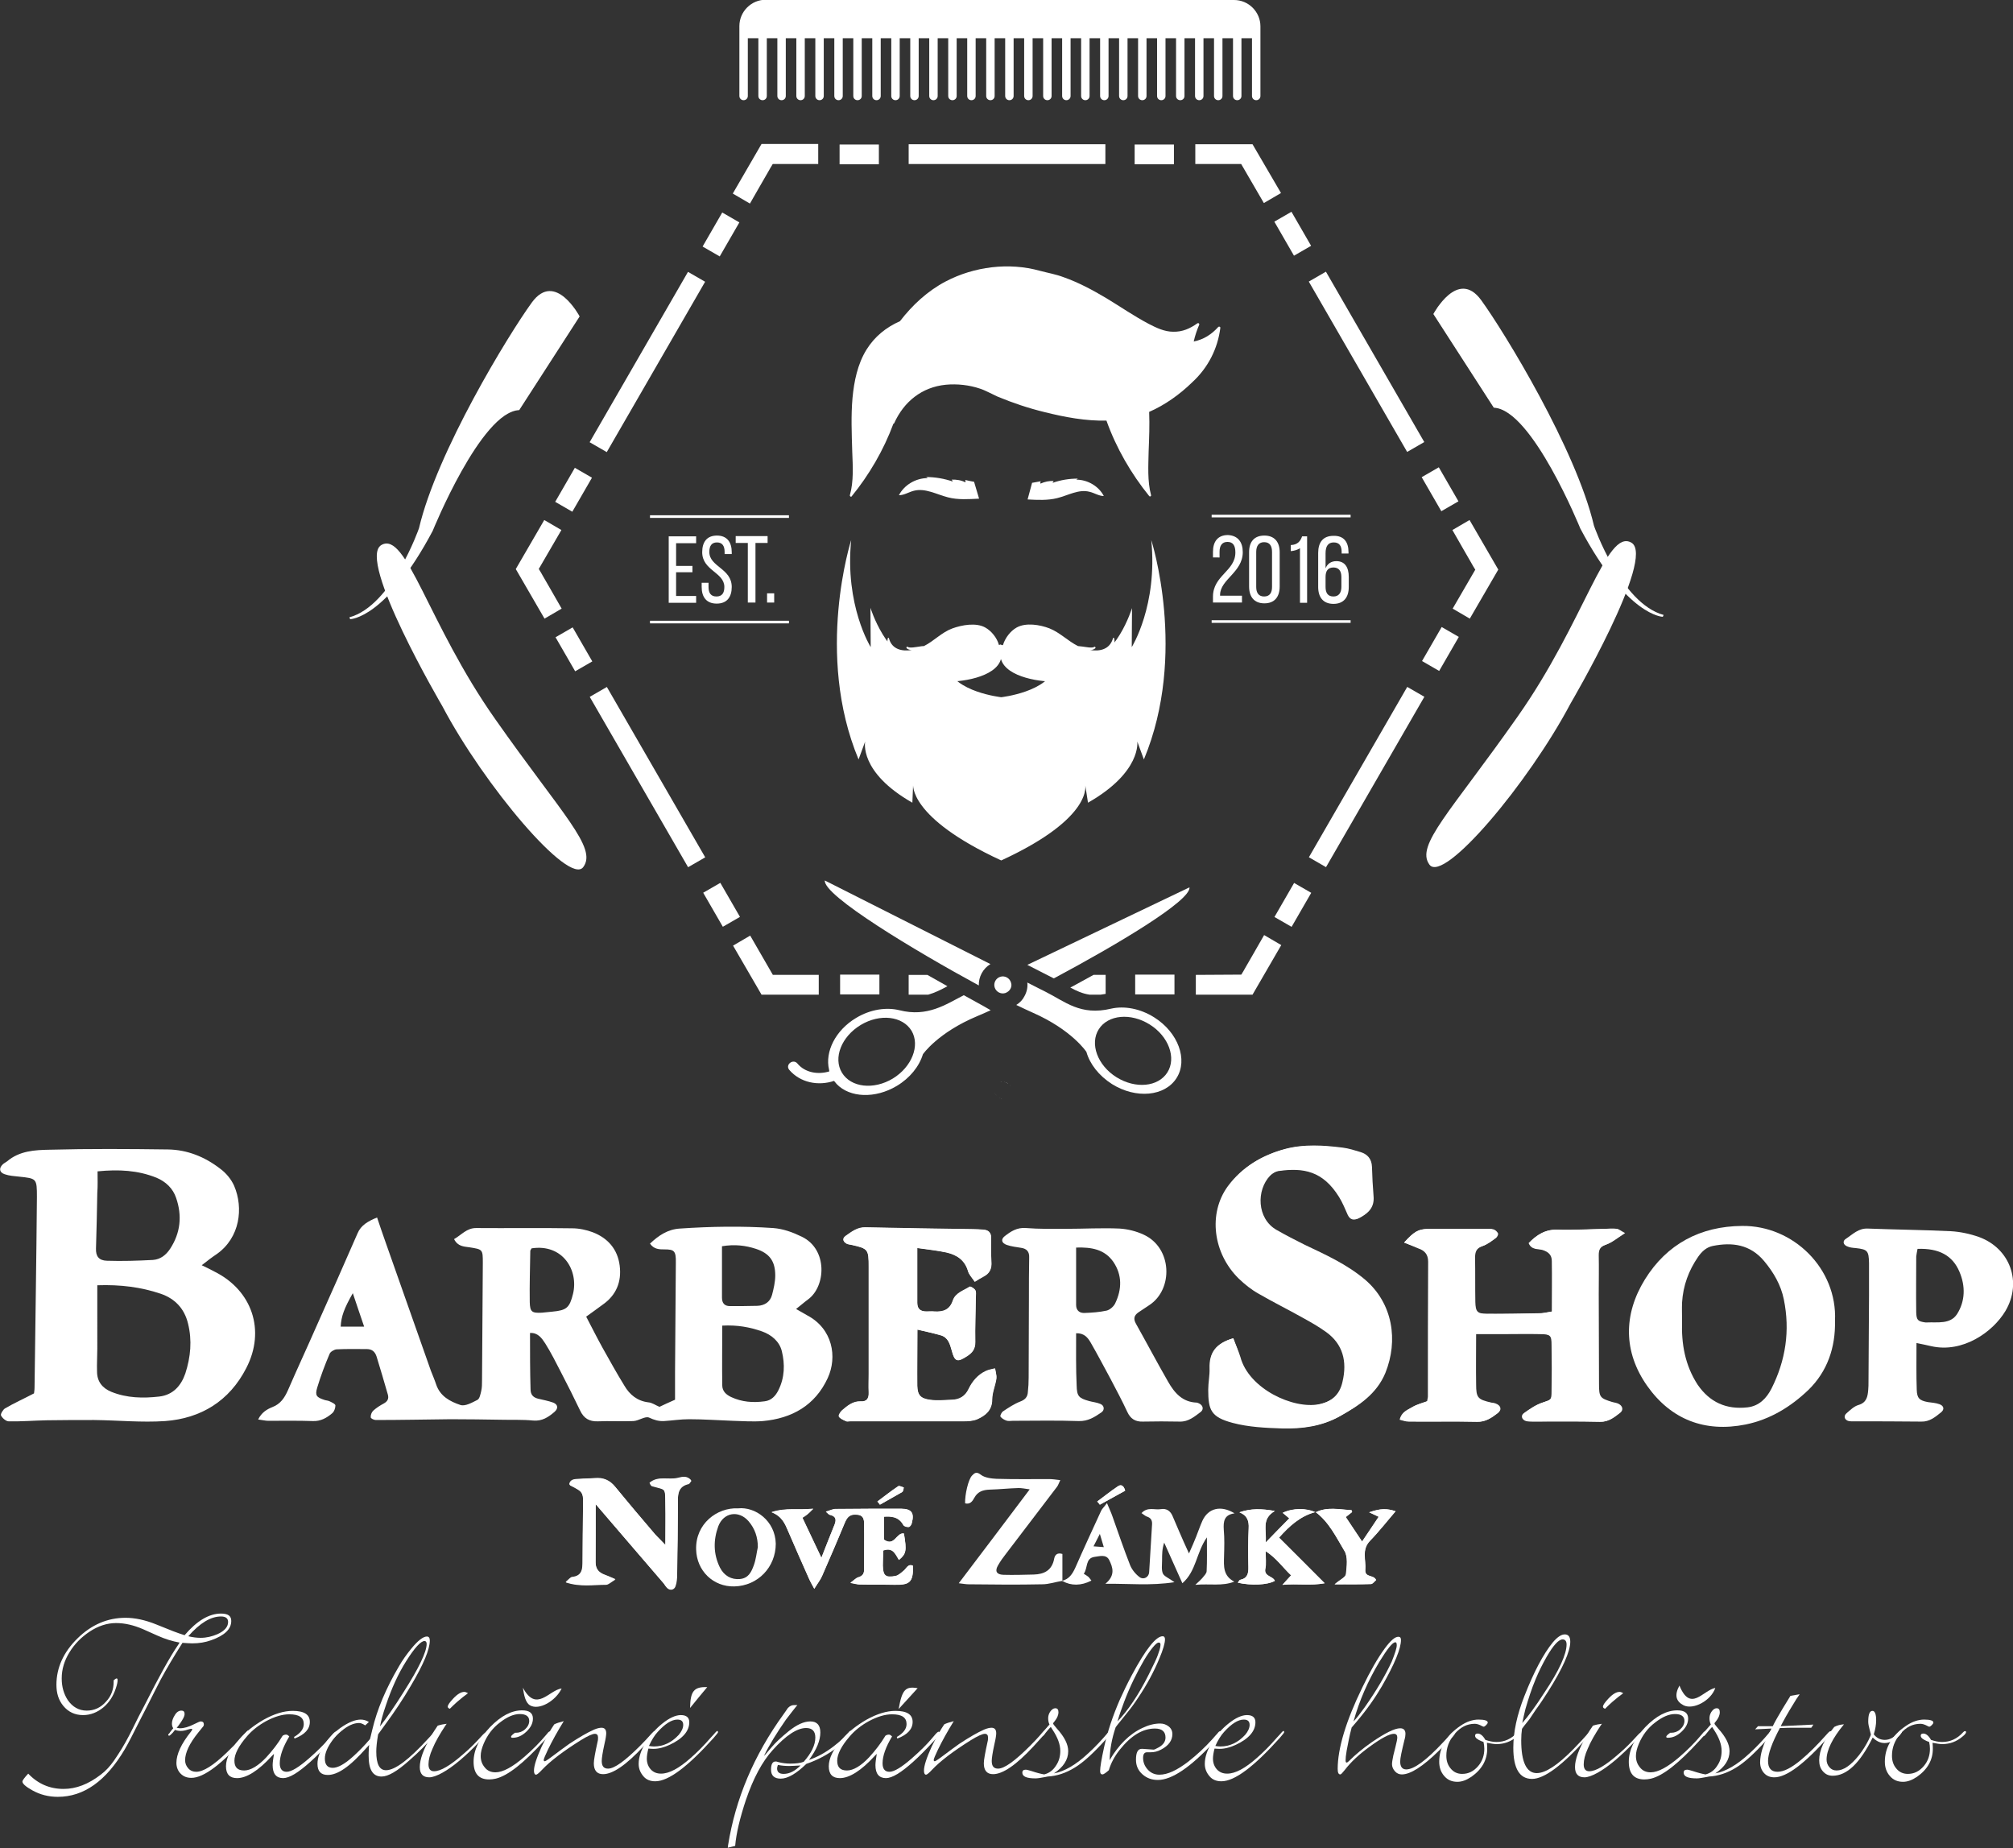 <?xml version="1.0" encoding="utf-8"?>
<!-- Generator: Adobe Illustrator 21.0.0, SVG Export Plug-In . SVG Version: 6.00 Build 0)  -->
<svg version="1.1" id="Layer_1" xmlns="http://www.w3.org/2000/svg" xmlns:xlink="http://www.w3.org/1999/xlink" x="0px" y="0px"
	 viewBox="0 0 763.4 700.8" style="enable-background:new 0 0 763.4 700.8;" xml:space="preserve">
<rect x="0" y="0" width="763.4" height="700.8" fill="#333333" stroke="none"/>
<style type="text/css">
	.st0{fill:#FFFFFF;}
	.st1{opacity:0.3;fill:#FFFFFF;enable-background:new    ;}
</style>
<g>
	<g>
		<rect x="208.2" y="133.5" transform="matrix(0.5 -0.866 0.866 0.5 3.9 281.252)" class="st0" width="74.6" height="7.5"/>
	</g>
	<rect x="210.1" y="182" transform="matrix(0.5 -0.866 0.866 0.5 -52.113 281.254)" class="st0" width="14.9" height="7.5"/>
	<rect x="266" y="85.1" transform="matrix(0.5 -0.866 0.866 0.5 59.754 281.298)" class="st0" width="14.9" height="7.5"/>
	<g>
		<rect x="344.6" y="54.7" class="st0" width="74.6" height="7.5"/>
	</g>
	<rect x="318.4" y="54.8" class="st0" width="14.9" height="7.5"/>
	<rect x="430.3" y="54.8" class="st0" width="14.9" height="7.5"/>
	<g>
		<rect x="514.5" y="99.9" transform="matrix(0.866 -0.5 0.5 0.866 0.833 277.517)" class="st0" width="7.5" height="74.6"/>
	</g>
	<rect x="486.5" y="81.2" transform="matrix(0.866 -0.5 0.5 0.866 21.364 256.992)" class="st0" width="7.5" height="14.9"/>
	<rect x="542.4" y="178.1" transform="matrix(0.866 -0.5 0.5 0.866 -19.617 297.924)" class="st0" width="7.5" height="14.9"/>
	<g>
		<rect x="481" y="290.9" transform="matrix(0.5 -0.866 0.866 0.5 3.955 596.187)" class="st0" width="74.6" height="7.5"/>
	</g>
	<rect x="538.8" y="242.4" transform="matrix(0.5 -0.866 0.866 0.5 59.968 596.085)" class="st0" width="14.9" height="7.5"/>
	<rect x="482.8" y="339.4" transform="matrix(0.5 -0.866 0.866 0.5 -51.999 596.141)" class="st0" width="14.9" height="7.5"/>
	<rect x="430.5" y="369.6" class="st0" width="14.9" height="7.5"/>
	<rect x="318.6" y="369.6" class="st0" width="14.9" height="7.5"/>
	<g>
		<rect x="241.8" y="257.4" transform="matrix(0.866 -0.5 0.5 0.866 -114.45 162.256)" class="st0" width="7.5" height="74.6"/>
	</g>
	<rect x="269.9" y="335.7" transform="matrix(0.866 -0.5 0.5 0.866 -134.907 182.781)" class="st0" width="7.5" height="14.9"/>
	<rect x="213.9" y="238.8" transform="matrix(0.866 -0.5 0.5 0.866 -93.962 141.812)" class="st0" width="7.5" height="14.9"/>
	<g>
		<path class="st0" d="M310.3,62.1v-7.5h-21.5l-10.9,18.8l6.5,3.8c0,0,2.2-3.8,4.3-7.5c1.1-1.9,2.2-3.8,3-5.2c0.4-0.7,0.7-1.3,1-1.7
			c0.1-0.2,0.2-0.4,0.3-0.5c0-0.1,0.1-0.1,0.1-0.1l0,0l0,0l0,0l0,0l0,0l0,0l0,0h17.2V62.1z"/>
	</g>
	<g>
		<path class="st0" d="M479.3,77l6.5-3.8L475,54.7h-21.7v7.5c0,0,4.3,0,8.7,0c2.2,0,4.3,0,6,0c0.8,0,1.5,0,2,0c0.2,0,0.4,0,0.6,0
			c0.1,0,0.1,0,0.1,0l0,0l0,0l0,0l0,0l0,0l0,0l0,0L479.3,77z"/>
	</g>
	<g>
		<path class="st0" d="M550.9,230.8l6.5,3.8l10.8-18.6l-10.9-18.8l-6.5,3.8c0,0,2.2,3.8,4.3,7.5c1.1,1.9,2.2,3.8,3,5.2
			c0.4,0.7,0.7,1.3,1,1.7c0.1,0.2,0.2,0.4,0.3,0.5c0,0.1,0.1,0.1,0.1,0.1l0,0l0,0l0,0l0,0l0,0l0,0l0,0L550.9,230.8z"/>
	</g>
	<g>
		<path class="st0" d="M453.5,369.7v7.5H475l10.9-18.8l-6.5-3.8c0,0-2.2,3.8-4.3,7.5c-1.1,1.9-2.2,3.8-3,5.2c-0.4,0.7-0.7,1.3-1,1.7
			c-0.1,0.2-0.2,0.4-0.3,0.5c0,0.1-0.1,0.1-0.1,0.1l0,0l0,0l0,0l0,0l0,0l0,0l0,0L453.5,369.7L453.5,369.7z"/>
	</g>
	<g>
		<path class="st0" d="M284.5,354.8l-6.5,3.8l10.8,18.6h21.7v-7.5c0,0-4.3,0-8.7,0c-2.2,0-4.3,0-6,0c-0.8,0-1.5,0-2,0
			c-0.2,0-0.4,0-0.6,0c-0.1,0-0.1,0-0.1,0l0,0l0,0l0,0l0,0l0,0l0,0l0,0L284.5,354.8z"/>
	</g>
	<g>
		<path class="st0" d="M212.9,201l-6.5-3.8l-10.8,18.6l10.9,18.8l6.5-3.8c0,0-2.2-3.8-4.3-7.5c-1.1-1.9-2.2-3.8-3-5.2
			c-0.4-0.7-0.7-1.3-1-1.7c-0.1-0.2-0.2-0.4-0.3-0.5c0-0.1-0.1-0.1-0.1-0.1l0,0l0,0l0,0l0,0l0,0l0,0l0,0L212.9,201z"/>
	</g>
	<g>
		<g>
			<path class="st0" d="M462.8,124.3c0-0.4-0.5-0.6-0.8-0.3c-2.5,2.8-5.6,4.8-9.3,5.5c0.5-2.2,1.2-4.3,2.1-6.4
				c0.1-0.4-0.3-0.7-0.7-0.5c-2.8,2-5.7,3.3-9.2,3.2c-3.3,0-6.4-1.5-9.3-3c-5.5-2.9-10.7-6.5-16-9.7c-5.2-3.1-10.6-6-16.3-8
				c-2.9-1.1-5.9-1.6-8.9-2.4c-11.8-3.3-25-1.6-35.7,4c-6.9,3.6-12.7,9-17.4,15.1c-5.2,2.3-9.6,5.8-12.7,10.8
				c-3.4,5.5-4.7,12-5.3,18.3c-0.6,6.8-0.3,13.6-0.1,20.4c0.2,5.4,0.6,11.2-0.9,16.5c-0.1,0.4,0.5,0.8,0.7,0.4
				c6.6-8.1,12.1-17.5,15.8-27.5c0.1,0,0.2-0.1,0.3-0.2c3.7-8.2,10.5-13.7,19.6-14.6c4.3-0.4,8.9,0.1,13,1.5c1.9,0.6,4.6,2.1,6.6,3
				c5.8,2.4,11.7,4.4,17.9,5.9c7.6,1.9,15.6,3.4,23.4,3.2c3.7,10.4,9.4,20.2,16.2,28.6c0.3,0.4,0.9,0,0.7-0.4
				c-1.4-5.3-1-11.1-0.9-16.5c0.2-5,0.4-10,0.2-15c6-2.6,11.7-6.7,16.3-11.2C458.2,139.4,461.8,132.2,462.8,124.3z"/>
		</g>
		<g>
			<path class="st0" d="M436.6,204.8c2.5,24.8-7.4,40.6-7.4,40.6l0.1-14.8c0,0-6.2,20-18.1,20c-16.2,0-31.8-6.2-31.8-6.2
				s-14.9,6.2-31.1,6.2c-11.9,0-18.2-20.1-18.2-20.1l0.1,14.9c0,0-9.9-15.8-7.4-40.6c0,0-13.9,43.2,2.8,83.2l2.5-6.8
				c0,0-2.5,11.6,17.9,23.2l0.3-7.1c0,0-2.1,12.6,33.4,29c35.6-16.4,31.8-29,31.8-29l1.1,7.1c20.4-11.6,18.7-23.2,18.7-23.2l2.5,6.8
				C450.5,248,436.6,204.8,436.6,204.8z M400.1,252.8c-2.4,9.6-20.4,11.6-20.4,11.6s-18-2-20.4-11.6c-1.9-7.6-2.2,5.5-2.2,5.5
				l22.6-8.4l22.6,8.4C402.3,258.3,402,245.2,400.1,252.8z"/>
		</g>
		<g>
			<path class="st0" d="M422.6,244.1c0.1-0.7,0.1-1.4-0.1-2.1c-0.1-0.2-0.4-0.2-0.4,0c-1.2,4.3-5,5.1-8.7,4.5c0.8,0,1.5-0.2,2-0.7
				c0.2-0.2-0.1-0.7-0.4-0.5c-0.8,0.6-3.5,0-4.4-0.1c-0.6-0.1-1.2-0.1-1.8-0.2c-3.8-1.9-6.8-5.1-10.8-6.7c-3.6-1.4-9-2.3-12.5-0.3
				c-2.3,1.3-4.3,3.9-5.1,6.5c-0.1,0.1-0.2,0.2-0.2,0.3c-0.3,0.6-0.5,1.2-0.6,1.8c-0.1-0.6-0.3-1.2-0.6-1.8c0-0.1-0.1-0.2-0.2-0.3
				c-0.7-2.6-2.8-5.2-5.1-6.5c-3.5-2-8.9-1-12.5,0.3c-4.1,1.5-7,4.8-10.8,6.7c-0.6,0-1.2,0.1-1.8,0.2c-0.9,0.1-3.6,0.7-4.4,0.1
				c-0.3-0.2-0.6,0.2-0.4,0.5c0.5,0.5,1.3,0.7,2,0.7c-3.7,0.6-7.6-0.2-8.7-4.5c-0.1-0.2-0.4-0.2-0.4,0c-0.2,0.7-0.2,1.5-0.1,2.1
				c-0.8,3.6,3,7.9,5.5,9.7c4.6,3.3,10.2,4.2,15.7,4.6c5.9,0.5,19.9-1.4,21.8-8.5c1.9,7.1,15.9,9,21.8,8.5
				c5.5-0.4,11.1-1.3,15.7-4.6C419.6,252,423.4,247.7,422.6,244.1z"/>
		</g>
		<g>
			<g id="XMLID_100_">
				<path class="st0" d="M369.4,182.7c-1.1-0.2-2.3-0.4-3.4-0.7c0.2,0.3,0.2,0.6,0.1,0.9c-1.6-0.8-3.4-1.1-5.2-1
					c0.2,0.2,0.3,0.4,0.4,0.7c-3.2-1.1-6.7-1.7-10.1-1.7c0.2,0.1,0.4,0.2,0.6,0.4c-4.5,0-8.9,2.6-10.9,6.5c2,0,3.7-1.2,5.7-1.7
					c4.3-1.1,8.6,1.4,12.9,2.5c3.8,1,7.8,0.7,11.8,0.5L369.4,182.7z"/>
			</g>
		</g>
		<g>
			<g id="XMLID_82_">
				<path class="st0" d="M391.4,183.1c1.1-0.2,2.2-0.4,3.3-0.6c-0.2,0.3-0.2,0.6-0.1,0.9c1.5-0.7,3.3-1.1,5-1
					c-0.2,0.2-0.3,0.4-0.4,0.7c3.1-1.1,6.3-1.6,9.6-1.6c-0.2,0.1-0.4,0.2-0.6,0.4c4.3,0,8.5,2.5,10.4,6.2c-1.9,0-3.6-1.2-5.4-1.6
					c-4.1-1.1-8.2,1.4-12.3,2.4c-3.6,0.9-7.5,0.7-11.2,0.5L391.4,183.1z"/>
			</g>
		</g>
	</g>
	<g>
		<path class="st0" d="M262.6,214.5v2.5h-6.2v9h7.6v2.6h-10.4v-25.2H264v2.6h-7.6v8.6h6.2V214.5z"/>
		<path class="st0" d="M277.5,209.4v0.7h-2.7v-0.8c0-2.3-0.9-3.6-2.9-3.6s-2.9,1.3-2.9,3.6c0,5.7,8.5,6.2,8.5,13.3
			c0,3.8-1.8,6.3-5.7,6.3s-5.7-2.5-5.7-6.3V221h2.6v1.6c0,2.3,0.9,3.6,3,3.6s3-1.3,3-3.6c0-5.6-8.4-6.2-8.4-13.2
			c0-3.9,1.8-6.3,5.6-6.3S277.5,205.6,277.5,209.4z"/>
		<path class="st0" d="M283.6,228.5v-22.6H279v-2.6h12.1v2.6h-4.6v22.6H283.6z"/>
		<path class="st0" d="M293.6,225v3.5h-2.7V225H293.6z"/>
	</g>
	<g>
		<path class="st0" d="M471.3,209.4c0,7.6-8.5,10.3-8.6,16.1v0.4h8.3v2.6h-11v-2.2c0-8.1,8.5-9.7,8.5-16.8c0-2.6-0.9-4-3-4
			s-3,1.5-3,3.7v2.2H460v-2.1c0-3.9,1.8-6.4,5.7-6.4C469.5,203.1,471.3,205.6,471.3,209.4z"/>
		<path class="st0" d="M473.7,209.4c0-3.9,1.9-6.3,5.8-6.3s5.8,2.5,5.8,6.3v13c0,3.9-1.9,6.4-5.8,6.4s-5.8-2.5-5.8-6.4V209.4z
			 M476.4,222.6c0,2.3,1,3.6,3,3.6c2.1,0,3-1.4,3-3.6v-13.3c0-2.3-0.9-3.7-3-3.7c-2,0-3,1.4-3,3.7V222.6z"/>
		<path class="st0" d="M493,207.9c-0.9,0.6-2.2,1-3.5,1.1v-2.3c2.7-0.1,3.7-1.6,4.3-3.3h1.9v25.2H493V207.9z"/>
		<path class="st0" d="M511.4,209.4v0.5h-2.6v-0.6c0-2.3-0.9-3.6-3-3.6s-3.1,1.4-3.1,4.1v5.7c0.7-1.7,2.1-2.7,4.1-2.7
			c3.2,0,4.7,2.3,4.7,6v3.8c0,3.9-1.9,6.4-5.8,6.4s-5.8-2.5-5.8-6.4v-12.9c0-4,1.8-6.5,5.8-6.5C509.6,203.1,511.4,205.5,511.4,209.4
			z M502.7,218.8v3.8c0,2.3,0.9,3.6,3,3.6c2,0,3-1.4,3-3.6v-3.8c0-2.3-1-3.6-3-3.6C503.6,215.2,502.7,216.5,502.7,218.8z"/>
	</g>
	<rect x="459.5" y="195.2" class="st0" width="52.7" height="1"/>
	<rect x="459.5" y="235.2" class="st0" width="52.7" height="1"/>
	<rect x="246.5" y="195.4" class="st0" width="52.7" height="1"/>
	<rect x="246.5" y="235.4" class="st0" width="52.7" height="1"/>
	<g>
		<path class="st0" d="M630.6,233.9l0.3-0.7c-16.2-4.4-26.4-33.8-26.4-33.8c-6.8-29-34-73.5-42.8-85.6c-8.9-12.2-18.1,5.3-18.1,5.3
			l22.9,35.5c14.5,0.6,32.8,45.8,32.8,45.8C617,233.8,630.6,233.9,630.6,233.9z"/>
		<path class="st1" d="M545.6,115.9L545.6,115.9c-1.2,1.7-2,3.1-2,3.1l22.9,35.5c1.5,0.1,3,0.6,4.6,1.5L545.6,115.9z"/>
	</g>
	<g>
		<g>
			<path class="st0" d="M595.6,266.8c0,0,32.5-55.4,23.1-61c-9.5-5.6-17.7,29.8-43.2,66c-25.5,36.3-38.8,48.8-33.4,56.1
				C547.5,335.2,579.7,296.9,595.6,266.8z"/>
			<g>
				<path class="st1" d="M614,219.5c-1.1,0.8-2.7,0.6-3.5-0.5s-0.6-2.7,0.5-3.5s2.7-0.6,3.5,0.5C615.4,217.1,615.1,218.7,614,219.5z
					"/>
				<path class="st1" d="M585.9,274c-1.1,0.8-2.7,0.6-3.5-0.5s-0.6-2.7,0.5-3.5s2.7-0.6,3.5,0.5S587,273.2,585.9,274z"/>
				<path class="st1" d="M569.3,297.5c-1.1,0.8-2.7,0.6-3.5-0.5s-0.6-2.7,0.5-3.5s2.7-0.6,3.5,0.5
					C570.7,295.1,570.4,296.7,569.3,297.5z"/>
				<path class="st1" d="M552.4,319.4c-1.1,0.8-2.7,0.6-3.5-0.5s-0.6-2.7,0.5-3.5s2.7-0.6,3.5,0.5S553.5,318.6,552.4,319.4z"/>
			</g>
		</g>
	</g>
	<g>
		<path class="st0" d="M132.8,234.8l-0.3-0.7c16.2-4.4,26.4-33.8,26.4-33.8c6.8-29,34-73.5,42.8-85.6c8.9-12.2,18.1,5.3,18.1,5.3
			l-22.9,35.5c-14.5,0.6-32.8,45.8-32.8,45.8C146.4,234.7,132.8,234.8,132.8,234.8z"/>
		<path class="st1" d="M217.8,116.9L217.8,116.9c1.2,1.7,2,3.1,2,3.1l-22.9,35.5c-1.5,0.1-3,0.6-4.6,1.5L217.8,116.9z"/>
	</g>
	<g>
		<g>
			<path class="st0" d="M167.7,267.7c0,0-32.5-55.4-23.1-61c9.5-5.6,17.7,29.8,43.2,66c25.5,36.3,38.8,48.8,33.4,56.1
				C215.9,336.1,183.6,297.9,167.7,267.7z"/>
			<g>
				<path class="st1" d="M149.4,220.5c1.1,0.8,2.7,0.6,3.5-0.5s0.6-2.7-0.5-3.5s-2.7-0.6-3.5,0.5C148,218.1,148.3,219.6,149.4,220.5
					z"/>
				<path class="st1" d="M177.5,274.9c1.1,0.8,2.7,0.6,3.5-0.5s0.6-2.7-0.5-3.5s-2.7-0.6-3.5,0.5S176.4,274.1,177.5,274.9z"/>
				<path class="st1" d="M194.1,298.4c1.1,0.8,2.7,0.6,3.5-0.5s0.6-2.7-0.5-3.5s-2.7-0.6-3.5,0.5C192.7,296,193,297.6,194.1,298.4z"
					/>
				<path class="st1" d="M211,320.3c1.1,0.8,2.7,0.6,3.5-0.5s0.6-2.7-0.5-3.5s-2.7-0.6-3.5,0.5S209.9,319.5,211,320.3z"/>
			</g>
		</g>
	</g>
	<path class="st0" d="M478,10v2.3v2.2v21.9c0,0.9-0.7,1.6-1.6,1.6s-1.6-0.7-1.6-1.6V14.5h-4v21.9c0,0.9-0.7,1.6-1.6,1.6
		s-1.6-0.7-1.6-1.6V14.5h-4v21.9c0,0.9-0.7,1.6-1.6,1.6s-1.6-0.7-1.6-1.6V14.5h-4v21.9c0,0.9-0.7,1.6-1.6,1.6s-1.6-0.7-1.6-1.6V14.5
		h-4v21.9c0,0.9-0.7,1.6-1.6,1.6s-1.6-0.7-1.6-1.6V14.5h-4v21.9c0,0.9-0.7,1.6-1.6,1.6s-1.6-0.7-1.6-1.6V14.5h-4v21.9
		c0,0.9-0.7,1.6-1.6,1.6s-1.6-0.7-1.6-1.6V14.5h-4v21.9c0,0.9-0.7,1.6-1.6,1.6s-1.6-0.7-1.6-1.6V14.5h-4v21.9c0,0.9-0.7,1.6-1.6,1.6
		s-1.6-0.7-1.6-1.6V14.5h-4v21.9c0,0.9-0.7,1.6-1.6,1.6s-1.6-0.7-1.6-1.6V14.5h-4v21.9c0,0.9-0.7,1.6-1.6,1.6s-1.6-0.7-1.6-1.6V14.5
		h-4v21.9c0,0.9-0.7,1.6-1.6,1.6s-1.6-0.7-1.6-1.6V14.5h-4v21.9c0,0.9-0.7,1.6-1.6,1.6s-1.6-0.7-1.6-1.6V14.5h-4v21.9
		c0,0.9-0.7,1.6-1.6,1.6s-1.6-0.7-1.6-1.6V14.5h-4v21.9c0,0.9-0.7,1.6-1.6,1.6s-1.6-0.7-1.6-1.6V14.5h-4v21.9c0,0.9-0.7,1.6-1.6,1.6
		s-1.6-0.7-1.6-1.6V14.5h-4v21.9c0,0.9-0.7,1.6-1.6,1.6s-1.6-0.7-1.6-1.6V14.5h-4v21.9c0,0.9-0.7,1.6-1.6,1.6s-1.6-0.7-1.6-1.6V14.5
		h-4v21.9c0,0.9-0.7,1.6-1.6,1.6s-1.6-0.7-1.6-1.6V14.5h-4v21.9c0,0.9-0.7,1.6-1.6,1.6s-1.6-0.7-1.6-1.6V14.5h-4v21.9
		c0,0.9-0.7,1.6-1.6,1.6s-1.6-0.7-1.6-1.6V14.5h-4v21.9c0,0.9-0.7,1.6-1.6,1.6s-1.6-0.7-1.6-1.6V14.5h-4v21.9c0,0.9-0.7,1.6-1.6,1.6
		s-1.6-0.7-1.6-1.6V14.5h-4v21.9c0,0.9-0.7,1.6-1.6,1.6s-1.6-0.7-1.6-1.6V14.5h-4v21.9c0,0.9-0.7,1.6-1.6,1.6s-1.6-0.7-1.6-1.6V14.5
		h-4v21.9c0,0.9-0.7,1.6-1.6,1.6s-1.6-0.7-1.6-1.6V14.5h-4v21.9c0,0.9-0.7,1.6-1.6,1.6s-1.6-0.7-1.6-1.6V14.5h-4v21.9
		c0,0.9-0.7,1.6-1.6,1.6s-1.6-0.7-1.6-1.6V12.2c0,0,0,0,0-0.1V9.9c0-5.5,4.5-10,10-10L468,0C473.5,0,478,4.5,478,10z"/>
	<path class="st0" d="M367.5,376.4c-0.4,0.2-0.9,0.4-1.3,0.6C366.7,376.8,367.1,376.6,367.5,376.4z"/>
	<path class="st0" d="M413.2,377.2h4.2c0.6-0.1,1.2-0.2,1.9-0.3v-7.2h-4.6c-3,1.6-5.9,3.3-8.8,4.8
		C408.3,375.8,410.5,376.8,413.2,377.2z"/>
	<g>
		<path class="st0" d="M383.4,372.6c-0.5-1.7-2.3-2.7-4-2.2s-2.7,2.3-2.2,4s2.3,2.7,4,2.2C383,376,384,374.2,383.4,372.6z"/>
	</g>
	<g>
		<path class="st0" d="M365.5,377.4c-6.8,3.5-13.8,8.4-24.4,5.7c-4.9-1.2-10.9-0.4-16.4,2.9c-7.9,4.7-11.9,12.9-10.3,19.6
			c0,0.2,0.1,0.4,0.1,0.7c-4.3,1.3-9.2,0.5-12.1-3c-1.6-1.9-4.7,0.4-3.1,2.4c4.2,4.9,11,6.2,17,4.2c0.3,0.4,0.7,0.8,1,1.2
			c5,5.2,14.6,5.6,22.8,0.7c5-3,8.5-7.4,9.9-12c0,0,5.6-8.2,20.7-14.5c1.4-0.6,3.1-1.3,5-2.2C372.7,381.3,369.2,379.5,365.5,377.4z
			 M338.6,409c-7.3,4.4-15.9,3.4-19.3-2.2s-0.2-13.7,7.1-18.1c7.3-4.4,15.9-3.4,19.3,2.2C349,396.5,345.8,404.6,338.6,409z"/>
	</g>
	<path class="st0" d="M351.7,369.7h-7.1v7.5h7.4c2.5-0.7,4.9-1.9,7.3-3.2C356.8,372.6,354.2,371.1,351.7,369.7z"/>
	<g>
		<path class="st0" d="M399.2,370.8c0.2,0.1,0.3,0.2,0.5,0.2c23.8-12.7,51.9-29.4,51.4-34.5c0,0-36.6,17.5-61.5,29.4
			C394.4,368.4,397.9,370.1,399.2,370.8z"/>
	</g>
	<path class="st0" d="M380.2,416.7c0.1,0,0.1,0,0.2,0s0.1,0,0.2,0C380.4,416.7,380.3,416.7,380.2,416.7z"/>
	<path class="st0" d="M377.5,414.9c-0.1-0.2-0.2-0.4-0.2-0.6C377.4,414.6,377.4,414.8,377.5,414.9z"/>
	<path class="st0" d="M380,416.6c-0.1,0-0.3-0.1-0.4-0.1C379.7,416.6,379.8,416.6,380,416.6z"/>
	<path class="st0" d="M377.6,415.1c0.1,0.1,0.1,0.2,0.2,0.3C377.8,415.3,377.7,415.2,377.6,415.1z"/>
	<path class="st0" d="M378.9,416.3c0.2,0.1,0.3,0.2,0.5,0.2C379.2,416.5,379,416.4,378.9,416.3z"/>
	<path class="st0" d="M378.4,416c0.1,0.1,0.2,0.2,0.4,0.2C378.6,416.2,378.5,416.1,378.4,416z"/>
	<path class="st0" d="M378.3,415.9c-0.1-0.1-0.2-0.2-0.3-0.3C378.1,415.7,378.2,415.8,378.3,415.9z"/>
	<path class="st0" d="M380,410.3c-0.2,0-0.4,0.1-0.6,0.1C379.6,410.3,379.8,410.3,380,410.3z"/>
	<path class="st0" d="M375.6,365.6c-25-12.6-62.8-31.7-62.8-31.7c-0.6,5.7,33.9,26.5,58.4,39.8C371.1,370.4,372.8,367.3,375.6,365.6
		z"/>
	<path class="st0" d="M383.1,411.8c-0.1-0.1-0.1-0.2-0.2-0.3C383,411.6,383.1,411.7,383.1,411.8z"/>
	<path class="st0" d="M380.2,410.3c0.1,0,0.3,0,0.4,0c-0.1,0-0.1,0-0.2,0S380.3,410.3,380.2,410.3z"/>
	<path class="st0" d="M437.7,385.8c-5.4-3.4-11.4-4.4-16.3-3.3c-11.7,2.8-17.5-2.7-24.9-6.4c-1.1-0.5-3.5-1.8-6.9-3.5
		c0.2,1.8-0.2,3.6-1.1,5.2c-0.7,1.4-1.8,2.5-3.1,3.3c2.5,1.2,4.6,2.2,6.2,2.9c15,6.6,20.4,14.9,20.4,14.9c1.3,4.6,4.7,9,9.7,12.2
		c9.1,5.7,20.1,4.7,24.5-2.3C450.6,401.9,446.8,391.5,437.7,385.8z M442.7,406.7c-3.5,5.5-12.1,6.3-19.3,1.8
		c-7.2-4.5-10.2-12.7-6.7-18.2s12.1-6.3,19.3-1.8C443.2,393,446.2,401.2,442.7,406.7z"/>
	<path class="st0" d="M382.5,411.1c0.1,0.1,0.2,0.2,0.3,0.3C382.7,411.3,382.6,411.2,382.5,411.1z"/>
	<path class="st0" d="M382.3,410.9c-0.1-0.1-0.2-0.2-0.4-0.2C382.1,410.8,382.2,410.9,382.3,410.9z"/>
	<path class="st0" d="M381.2,410.4c-0.1,0-0.3-0.1-0.4-0.1C380.9,410.3,381.1,410.3,381.2,410.4z"/>
	<path class="st0" d="M381.9,410.6c-0.2-0.1-0.3-0.2-0.5-0.2C381.5,410.5,381.7,410.6,381.9,410.6z"/>
	<g>
		<path class="st0" d="M213,640.3c-2.3,4.8-8.6,8.4-12,6.4c-1.7-1-2.3-3.8-2.7-6.7C203.4,649.6,208.2,640.9,213,640.3z"/>
		<path class="st0" d="M636.9,639.2c4.2,10.3,8.9,1.8,13.6,0.9c-1.6,4.8-8.3,8.4-12,6.6C635.6,645.2,634.9,642.9,636.9,639.2z"/>
		<path class="st0" d="M261.7,647.7c0.1-6.4,1.5-8.1,6.5-7.9C266.1,642.3,264.2,644.6,261.7,647.7z"/>
		<path class="st0" d="M340.8,648.1c1.3-7.4,2.6-8.7,7.2-7.9C345.8,642.6,343.8,644.8,340.8,648.1z"/>
		<path class="st0" d="M498.9,573.4c-5.7,1.5-9.8,5.2-13.8,9.7c5.7,5.7,11.2,11.1,17.3,17.3c-5.4,1-10.2,0.1-16,0.6
			c1.6-1.8,2.4-2.7,3.3-3.6c-3.2-3-5.5-6.5-9.7-9.2c0,2.7,0.3,4.8-0.1,6.7c-0.6,3,2.9,2.7,3.6,4.6c-2.9,1.6-9,1.8-14,0.7
			c0.3-0.4,0.6-1.1,0.9-1.1c2.7-0.6,3.1-2.4,3.1-4.8c-0.1-4.9-0.2-9.8,0.1-14.7c0.1-2.8-0.5-4.9-3.5-6.1c4.3-1.5,8.4-1.4,13.4-0.5
			c-5.3,3.1-3,7.2-3.5,12c3.5-3.6,6.2-6.4,9-9.2c-1.1-0.9-1.7-1.4-2.5-2.1c3.8-1.8,9-1.8,12.4-0.2c4.4-2.2,9.1-1,13.6-0.8
			c0,0,0.1,0.3,0.2,0.7c-0.7,0.6-1.5,1.2-2.4,1.9c2.1,3.1,4,6,6.2,9.3c2.3-3.4,4.2-6.3,6.3-9.4c-1.5-0.7-2.3-1.1-3.6-1.7
			c4.3-1.5,6.7-1.5,10-0.4c-3.2,3.7-6.2,7.6-9.7,11.2c-3.3,3.4-1.4,7.3-1.8,11c-0.3,3.1,3.3,1.7,4.1,3.9c-0.7,0.5-1.3,1.4-1.9,1.5
			c-4.2,0.1-8.4,0.1-13.8,0.1c2.1-1.8,4.2-2.7,4.3-3.9c0.3-2.9,0.8-6.6-0.6-8.8C506.7,582.9,504,577.1,498.9,573.4z"/>
		<path class="st0" d="M467.7,507.5c0.9,2.5,2,4.8,2.7,7.1c3.2,12.1,20.1,19.9,29.9,17.9c5.2-1.1,8-3.8,9.2-8.6
			c1.9-7.8,0.1-14.4-6.1-18.9c-2.8-2-5.9-3.8-9-5.5c-5.5-3.1-11.2-5.9-16.7-9.1c-2.7-1.6-5.3-3.6-7.5-5.7c-9.8-9.5-11.8-24.6-4.2-35
			c5.3-7.3,12.8-11.7,21.4-14c7.2-1.9,14.5-1.4,21.8-0.5c2.3,0.3,4.5,1,6.8,1.7c2.6,0.8,4.2,2.6,4.3,5.6c0.1,3.7,0.3,7.4,0.6,11.1
			c0.4,4.3-2,6.5-5.3,8.2c-1.8,0.9-3.2,0.7-4.1-1.3c-1.1-2.3-2-4.6-3.3-6.8c-6.1-9.9-13.5-11.2-23.1-9.8c-1.2,0.2-2.5,1-3.4,1.9
			c-5.3,5.5-5.1,16.3,2.4,20.6c3.5,2,7,3.8,10.6,5.6c8,3.8,16,7.4,22.9,13.2c10.7,9.1,12.7,23.2,7.8,35.4c-3.3,8-10,12.4-17,16.3
			c-6.7,3.8-14.2,4.8-21.7,4.6c-6.3-0.2-12.7-0.6-18.8-2.1c-8.4-2.2-9.4-4.8-9.3-12.6c0-2.7,0.6-5.4,0.5-8.1
			C458.5,513,461.2,509.4,467.7,507.5z"/>
		<path class="st0" d="M532.5,471.2c3.8-4.2,5.4-5.1,8.7-5.1c7.3,0,14.6,0,21.9,0c1,0,2-0.1,3,0.2c0.7,0.2,1.4,0.8,1.7,1.5
			c0.2,0.4-0.3,1.4-0.7,1.7c-1.6,1.1-3.2,2.5-5.1,3.1c-2.4,0.8-3,2.2-2.9,4.5c0.1,5.6,0,11.1,0.1,16.7c0.1,3.8,0.7,4.5,4.4,4.5
			c6.7,0,13.3-0.1,20-0.2c1.5,0,2.9-0.4,4.9-0.7c0-6.5,0.1-12.9,0-19.2c0-2.3-1.3-3.5-3.6-4.2c-1.7-0.5-4.1,0.1-5.2-2.6
			c3-3.1,6.2-5.2,10.8-5c6,0.2,12-0.2,17.9-0.3c1.5,0,3-0.2,4.5,0c0.8,0.1,1.6,0.8,3.1,1.6c-2.9,1.8-4.9,3.6-7.3,4.4
			c-2.3,0.8-2.8,1.8-2.7,4c0.1,4.9,0,9.8,0,14.7c0,11.3,0,22.6,0.1,33.9c0,5.3,0.3,5.7,5.1,7.1c0.8,0.2,1.7,0.3,2.4,0.7
			c1.5,0.7,1.8,2.3,0.6,3.3c-2.2,1.7-4.4,3.5-7.5,3.4c-8.5-0.2-17-0.1-25.5-0.1c-0.8,0-1.7,0-2.5-0.2c-1.6-0.5-2.1-2.1-0.8-3
			c2.1-1.5,4.4-3.1,6.8-3.9c3.5-1.2,3.7-0.9,3.7-4.6c0.1-5.7,0.1-11.5,0-17.2c0-3.9-0.4-4.2-4.5-4.3c-4.5-0.1-9,0-13.5,0
			c-3.5,0-6.9,0-10.9,0c0,6.7,0,12.9,0,19.1c0,5.2,0.6,5.9,5.8,7c0.5,0.1,1,0.1,1.5,0.3c2.1,0.7,2.6,2.5,0.9,3.7
			c-2.2,1.7-4.5,3.3-7.6,3.2c-8.7-0.2-17.3,0-26-0.1c-1,0-2.1-0.4-3.3-0.7c0.6-2.9,2.9-3.7,4.6-4.7c1.8-1.1,3.9-1.6,5.8-2.3
			c0.1-0.8,0.3-1.3,0.3-1.8c0-17,0-34.1,0.1-51.1c0-2.9-1.4-4.3-3.8-5.1C536.3,472.7,534.5,472,532.5,471.2z"/>
		<path class="st0" d="M347.9,504.2c0,7.9-0.1,14.6,0,21.4c0.1,3.5,1.2,4.8,4.8,5.3c2.7,0.4,5.6,0.1,8.4,0c2.9-0.1,5-1.3,6.3-4.1
			c1.4-2.9,3.5-5.3,6.5-6.8c1.1-0.5,2.4-0.7,3.5-1c0.2,1.3,0.6,2.6,0.5,3.8c-0.4,2.7-1.6,5.3-1.6,7.9c0,4.1-2.5,6.1-5.6,7.5
			c-1.6,0.7-3.5,0.8-5.3,0.8c-14.3,0-28.6,0-43,0c-0.5,0-1.1,0.2-1.5,0c-1-0.5-2.1-0.9-2.7-1.7c-0.2-0.3,0.6-1.8,1.2-2.4
			c2-1.7,4.1-3.5,7-3.4c2.4,0.1,3.2-1.2,3.1-3.4c-0.1-2.4,0-4.7,0-7.1c0-13.5,0-27,0-40.5c0-6.7-0.2-7-6.6-8.4
			c-0.6-0.1-1.4-0.2-1.9-0.5c-1.2-0.7-1.7-1.8-0.3-2.8c2.3-1.6,4.5-3.4,7.6-3.3c13.6,0.3,27.3,0.5,40.9,0.7c1.3,0,2.7,0.1,4,0.2
			c1.7,0.2,2.7,1.1,2.7,3c0,3-0.1,6.1,0.1,9.1c0.2,2.7-0.7,4.5-3.1,5.7c-1,0.5-1.9,1.1-3.2,1.9c-1-1.5-2.1-2.6-2.5-3.9
			c-1.2-4.3-4.3-6.3-8.2-7.2c-3.5-0.8-7.1-1.1-11.1-1.7c0,7.4,0,14.1,0,20.8c0,2.4,1.3,3.3,3.5,3.3c1,0,2-0.1,3,0
			c3.2,0.2,5.8-0.5,7-4.1c1-3,4.1-3.8,6.4-5.3c0.3-0.2,1.7,0.6,2.1,1.3c0.4,0.6,0.2,1.6,0.2,2.5c-0.1,5.7-0.3,11.5-0.2,17.2
			c0,2.6-1.1,4-3.1,5.3c-3.7,2.4-4.7,2.2-5.8-2.1c-0.7-2.5-1.4-5-4.2-5.8C354.1,505.6,351.4,505,347.9,504.2z"/>
		<path class="st0" d="M225.9,570.4c0,8.1,0,15.1,0,22.2c0,2.6,1.4,4,3.7,4.8c1,0.3,2,0.8,3.8,1.6c-1.7,1-2.6,2-3.6,2
			c-4.8,0-9.7,0.9-15.2-0.9c1.2-1,1.8-1.8,2.4-1.9c4-0.4,4-3.2,4-6.2c0-6.7,0.1-13.5,0.2-20.2c0.1-5.9,0.1-5.9-5-8.5
			c-0.1-0.1-0.1-0.3-0.2-0.5c0.5-1.9,2.2-1.7,3.6-1.8c2-0.2,4-0.1,6-0.3c3.2-0.3,5.7,0.7,7.8,3.3c4.9,6.1,10.1,12.1,15.2,18.1
			c0.9,1.1,2,2.1,3.8,3.9c0-5.9,0.1-10.6,0-15.3c-0.1-6.7,0.3-5.5-5.2-7.1c-0.2-0.1-0.4-0.5-0.8-1.1c3.2-2.9,7.3-1,10.8-1.9
			c1.6-0.4,3.6-0.9,5,1c-0.4,0.5-0.7,1.1-1,1.2c-4.1,0.9-4.2,4-4.1,7.4c0,8.9-0.1,17.9-0.3,26.8c0,1.5-0.1,3.1-0.6,4.5
			c-0.5,1.5-2.1,1.8-3.2,0.7c-0.5-0.5-0.8-1.1-1.2-1.6C243.3,590.7,234.9,580.9,225.9,570.4z"/>
		<path class="st0" d="M308.8,602.5c-1.1-2-1.6-2.9-2-3.8c-2.7-6-5.3-12-7.9-18c-1.2-2.8-2.3-5.6-6.3-7.2c5.6-1.8,10.2-0.7,15.8-1.3
			c-1.3,1.3-1.7,1.7-2.2,2.1c-0.6,0.5-1.2,0.9-1.9,1.3c2.4,5,4.6,9.8,7.2,15.2c1.9-4.8,3.4-8.7,5-12.6c0.8-2,0.4-3.2-1.8-3.7
			c-0.4-0.1-0.7-0.5-1.5-1.2c1.5-0.4,2.6-1,3.6-1c8.3-0.1,16.6-0.1,25-0.1c3.9,0,5,1.5,4,5.4c-0.1,0.6-0.7,1.4-1.1,1.5
			c-0.7,0.1-1.8-0.2-2.1-0.7c-1.8-3.2-4.5-3.4-7.4-3.2c0,3.3,0,6.2,0,8.7c4,2.8,4.7-2.8,7.6-2.3c1.1,6.5,0.9,7.7-1.9,10
			c-1.3-2-2.1-4.9-5.9-3.6c-0.1,1.8-0.2,3.7-0.2,5.7c0.1,4,1,4.8,4.8,4c1.1-0.2,2.2-1.2,3.1-2c1.1-0.8,1.6-2.7,3.5-1.9
			c0.3,6.7-1.7,7.3-7.2,7.2c-4.3-0.1-8.7,0-13-0.1c-0.9,0-1.7-0.3-3.5-0.6c1.5-1.1,2.2-1.9,3-2.1c1.5-0.4,2.2-1.3,2.2-2.9
			c0-5.9,0.1-11.8,0-17.7c0-2.5-1.1-3.2-3.5-3.2c-2.2,0-3.1,1.4-3.9,3.3c-2.8,6.7-5.6,13.3-8.5,19.9
			C311.2,599,310.2,600.2,308.8,602.5z"/>
		<path class="st0" d="M417.1,570.6c-0.3-0.4-0.6-0.8-1-1.2c2.6-2,5.2-4,7.9-5.8c1.2-0.8,2.2-0.2,2.7,1.7
			C423.5,567.1,420.3,568.8,417.1,570.6z"/>
		<path class="st0" d="M333.7,570.6c-0.3-0.4-0.6-0.8-0.9-1.2c2.6-2,5.2-4,7.9-5.8c0.4-0.3,1.4,0.3,2.1,0.5
			c-0.2,0.6-0.2,1.4-0.6,1.7C339.4,567.4,336.5,569,333.7,570.6z"/>
		<path class="st0" d="M201,505.5c3-0.2,4.5,2,5.8,4c2.2,3.5,4.1,7.3,6,11c2.5,4.8,4.9,9.6,7.2,14.4c1.4,3,3.5,4.2,6.7,4.1
			c4.5-0.2,9,0.1,13.5-0.1c2.1-0.1,4.5-2,6-1.3c1.9,0.9,3.6,1.4,5.6,1.3c3.2-0.2,6.3-0.7,9.5-0.7c5.5,0,11,0.4,16.5,0.6
			c3.8,0.1,7.7,0.4,11.5,0.1c11-1,19.8-5.9,24.6-16.3c3.7-8,1.9-18.7-7.8-23.8c-1.3-0.7-2.5-1.5-4.2-2.4c1.7-1.3,3-2.5,4.5-3.6
			c6.8-4.9,7.6-19-2.3-23.8c-3.5-1.7-7-3-10.9-3.3c-11.8-0.8-23.6-0.6-35.4,0.2c-4.6,0.3-8,2.6-11.3,5.7c1.5,2.2,3.6,2.2,5.5,2.2
			c3.6,0,4.4,0.5,4.3,5c-0.1,13.8-0.2,27.7-0.3,41.5c0,3.5,0,7,0,10.5c-2.3,1-4.2,1.9-5.9,2.7c-1.5-0.6-2.8-1.6-4.2-1.7
			c-4.2-0.5-7.1-2.9-9.1-6.3c-2.9-4.7-5.6-9.6-8.3-14.4c-2.1-3.8-4-7.6-6.2-11.8c2.2-1.6,4.2-3,6.2-4.5c5.2-3.6,7.3-8.7,6.5-14.9
			c-0.8-6.2-4.5-10.4-10.2-12.6c-2.4-0.9-5.2-1.5-7.8-1.5c-12.2-0.2-24.3,0-36.5-0.1c-3.5,0-5.5,2.6-8.3,4.2
			c1.4,2.8,3.7,2.8,5.8,3.1c5.1,0.8,5.1,0.8,5.1,6c-0.1,14.8-0.2,29.7-0.3,44.5c0,1.3,0,2.7-0.3,4c-0.3,1.2-0.6,3-1.5,3.4
			c-2,1-4.6,2.5-6.4,1.9c-3.9-1.3-7.7-3.3-9.2-7.8c-0.6-1.8-1.3-3.4-2-5.2c-5.7-16.2-11.4-32.3-17.1-48.5c-1.1-3.1-2.2-6.3-3.3-9.6
			c-3.4,1.4-6.1,2.9-7.4,6c-5.2,11.9-10.4,23.7-15.7,35.5c-3.5,8-7.2,15.9-10.7,24c-1.3,2.9-2.8,5.2-5.9,6.4c-2,0.8-4.1,2-5.4,4.7
			c1.7,0.2,2.7,0.5,3.8,0.5c5.7,0,11.3-0.1,17,0.1c2.9,0.1,5.2-1.2,7.2-2.9c0.8-0.6,1.3-2,1.3-3c0-0.6-1.4-1.2-2.2-1.6
			c-0.6-0.3-1.3-0.3-1.9-0.5c-3.1-1-3.7-1.7-2.8-4.7c1.3-4.3,2.9-8.6,4.7-12.8c0.3-0.8,1.7-1.6,2.6-1.7c3.8-0.2,7.7-0.1,11.5-0.1
			c2,0,3.1,1,3.7,2.8c1.5,4.8,2.9,9.7,4.3,14.5c0.4,1.5-0.1,2.5-1.5,3.3c-1.5,0.8-2.9,1.7-4.1,2.8c-0.6,0.6-1,1.7-0.9,2.5
			c0,0.4,1.2,1,1.9,1c9.5,0,19-0.2,28.4-0.3c6.4,0,12.9,0.1,19.3,0.2c4,0.1,8-0.1,12,0.3c3.4,0.3,5.8-1.3,8.1-3.3
			c1.5-1.3,1.3-2.8-0.5-3.5c-1.9-0.7-3.8-1-5.8-1.5c-1.9-0.5-2.8-1.6-2.8-3.6C201,520.1,201,512.9,201,505.5z M273.9,502.7
			c5.8-0.3,10.5,0.6,15.1,2.2c3.6,1.3,6.6,3.8,7.5,7.5c1.2,4.9,1.1,10-1.3,14.8c-1.1,2.2-2.7,3.9-5.2,4.2c-4.4,0.6-8.6,0.3-12.7-1.6
			c-1.9-0.9-3.4-2.2-3.4-4.5C273.8,517.9,273.9,510.6,273.9,502.7z M273.8,472.6c4.9-0.8,8.9-0.3,12.9,1c5.1,1.7,7.3,4.6,7.3,10.1
			c0,2.4-0.6,5-1.2,7.3c-0.7,2.7-2.8,4.1-5.6,4.2c-3.5,0.1-6.9,0.1-10.4,0.1c-2.1,0-3-1.2-3-3.2
			C273.8,485.8,273.8,479.4,273.8,472.6z M201.6,473.4c11.8-1.8,17.9,8.3,15.7,17.3c-1.3,5.2-2.4,6.2-7.8,6.7
			c-1.3,0.1-2.6,0.3-4,0.4c-3.8,0.2-4.5-0.3-4.6-4c-0.1-6.4,0.1-12.8,0.2-19.2C201,474.2,201.4,473.8,201.6,473.4z M133.8,490.4
			c1.5,4.4,2.8,8.4,4.3,12.7c-3.2,0-6.1,0-8.9,0C129.4,499.2,130.5,496.2,133.8,490.4z"/>
		<path class="st0" d="M76.5,479.8c2.3-1.8,4-3.1,5.8-4.3c8.7-6.2,10.1-17.4,6.5-25.8c-1.1-2.5-3.1-4.9-5.3-6.5
			c-5.8-4.5-12.5-7.2-19.8-7.3c-15-0.2-30-0.3-44.9,0.1c-5.6,0.1-11.4,0.4-16.1,4.4c-0.5,0.4-1.2,0.7-1.6,1.1
			c-1.6,1.5-1.4,3.1,0.7,3.8c1.7,0.6,3.6,0.7,5.4,0.9c6.7,0.7,6.8,0.7,6.8,7.7c-0.2,24.1-0.6,48.2-0.9,72.3c0,1-0.2,2-0.2,2.2
			c-4,2.1-7.6,3.7-11,5.7c-0.8,0.5-1.8,2.2-1.5,2.7c0.5,1,1.9,2.2,2.9,2.2c4.8,0.1,9.6-0.3,14.5-0.4c6-0.1,12-0.1,17.9-0.1
			c9,0.1,18,1,26.9,0.4c13.6-1,24.4-7.6,30.8-20.1c7.4-14.3,2.2-29.5-12.1-36.6C80,481.5,78.6,480.8,76.5,479.8z M36.9,487.4
			c8.8-0.3,16.6,0.7,24,3.2c5.3,1.8,9,5.5,10.4,11.3c1.6,6.4,1,12.7-1,18.9c-1.6,4.7-4.7,8.2-9.9,8.8c-6.1,0.7-12.3,0.6-18.2-1.8
			c-3.4-1.4-5.4-3.9-5.4-7.7c-0.1-2.9,0.1-5.7,0.1-8.6C36.9,503.6,36.9,495.8,36.9,487.4z M37,444.2c8.1-0.8,15.3-0.4,22.3,2.4
			c3.6,1.5,6.3,4.1,7.5,7.7c2.3,6.7,1.7,13.2-2.3,19.3c-1.6,2.4-3.7,4-6.5,4.2c-5.8,0.3-11.6,0.5-17.5,0.3c-3-0.1-4.2-1.7-4.1-4.6
			c0.2-7.1,0.4-14.1,0.5-21.2C37.1,449.8,37,447.3,37,444.2z"/>
		<path class="st0" d="M467.7,507.5c-6.5,1.9-9.2,5.4-9,11.4c0.1,2.7-0.5,5.4-0.5,8.1c0,7.7,1,10.4,9.3,12.6
			c6,1.6,12.5,1.9,18.8,2.1c7.5,0.2,15-0.8,21.7-4.6c7-4,13.7-8.3,17-16.3c5-12.2,2.9-26.3-7.8-35.4c-6.9-5.9-14.9-9.5-22.9-13.2
			c-3.6-1.7-7.2-3.6-10.6-5.6c-7.5-4.3-7.7-15.1-2.4-20.6c0.9-0.9,2.2-1.7,3.4-1.9c9.7-1.4,17,0,23.1,9.8c1.3,2.1,2.3,4.5,3.3,6.8
			c0.9,1.9,2.3,2.2,4.1,1.3c3.3-1.7,5.7-3.9,5.3-8.2c-0.4-3.7-0.5-7.4-0.6-11.1c-0.1-2.9-1.7-4.7-4.3-5.6c-2.2-0.7-4.5-1.4-6.8-1.7
			c-7.3-1-14.6-1.5-21.8,0.5c-8.5,2.3-16.1,6.8-21.4,14c-7.5,10.3-5.6,25.4,4.2,35c2.3,2.2,4.8,4.2,7.5,5.7c5.5,3.2,11.2,6,16.7,9.1
			c3.1,1.7,6.1,3.4,9,5.5c6.2,4.5,8,11,6.1,18.9c-1.1,4.8-4,7.5-9.2,8.6c-9.7,2-26.7-5.8-29.9-17.9
			C469.7,512.3,468.6,510,467.7,507.5z"/>
		<path class="st0" d="M532.5,471.2c2,0.8,3.8,1.5,5.6,2.1c2.5,0.8,3.9,2.2,3.8,5.1c-0.1,17-0.1,34.1-0.1,51.1c0,0.5-0.2,1-0.3,1.8
			c-1.8,0.7-4,1.2-5.8,2.3c-1.7,1-4,1.8-4.6,4.7c1.2,0.3,2.2,0.7,3.3,0.7c8.7,0.1,17.3-0.1,26,0.1c3.1,0.1,5.4-1.5,7.6-3.2
			c1.7-1.3,1.2-3-0.9-3.7c-0.5-0.2-1-0.2-1.5-0.3c-5.2-1.2-5.8-1.8-5.8-7c-0.1-6.2,0-12.4,0-19.1c4,0,7.4,0,10.9,0
			c4.5,0,9-0.1,13.5,0c4.1,0.1,4.4,0.4,4.5,4.3c0.1,5.7,0.1,11.5,0,17.2c-0.1,3.7-0.3,3.4-3.7,4.6c-2.4,0.8-4.7,2.4-6.8,3.9
			c-1.3,0.9-0.8,2.6,0.8,3c0.8,0.2,1.6,0.2,2.5,0.2c8.5,0,17-0.1,25.5,0.1c3.2,0.1,5.3-1.7,7.5-3.4c1.2-1,0.9-2.5-0.6-3.3
			c-0.7-0.4-1.6-0.5-2.4-0.7c-4.8-1.5-5.1-1.8-5.1-7.1c0-11.3-0.1-22.6-0.1-33.9c0-4.9,0.1-9.8,0-14.7c0-2.1,0.5-3.2,2.7-4
			c2.4-0.8,4.5-2.6,7.3-4.4c-1.6-0.8-2.3-1.5-3.1-1.6c-1.5-0.2-3-0.1-4.5,0c-6,0.1-12,0.5-17.9,0.3c-4.7-0.2-7.8,2-10.8,5
			c1,2.7,3.5,2.1,5.2,2.6c2.3,0.7,3.6,1.9,3.6,4.2c0.1,6.4,0,12.7,0,19.2c-2,0.3-3.4,0.7-4.9,0.7c-6.7,0.1-13.3,0.3-20,0.2
			c-3.7,0-4.3-0.8-4.4-4.5c-0.1-5.6,0-11.1-0.1-16.7c0-2.3,0.5-3.7,2.9-4.5c1.8-0.6,3.5-1.9,5.1-3.1c0.4-0.3,0.9-1.3,0.7-1.7
			c-0.3-0.6-1-1.3-1.7-1.5c-0.9-0.3-2-0.2-3-0.2c-7.3,0-14.6,0-21.9,0C537.9,466.2,536.2,467.1,532.5,471.2z"/>
		<path class="st0" d="M408.1,505.6c3-0.1,4.4,1.6,5.5,3.5c2.6,4.5,5,9.1,7.5,13.7c2.2,4.2,4.4,8.3,6.4,12.6c1.2,2.6,3,3.8,5.9,3.7
			c4.7-0.1,9.3-0.1,14,0c3.3,0.1,5.6-1.9,8-3.7c1.2-1,0.8-2.5-0.7-3.2c-0.3-0.1-0.6-0.3-0.9-0.3c-5.4-0.2-8.4-3.7-10.8-7.9
			c-4.2-7.3-8.1-14.7-12.2-22c-1-1.8-0.8-3.1,0.9-4.3c1.4-0.9,2.8-1.9,4.2-2.8c9.1-6,8.7-21.7-2.2-26.7c-2.8-1.3-6-2.1-9.1-2.3
			c-6.8-0.3-13.6,0.1-20.5,0.1c-5,0-10,0.1-15-0.3c-3.4-0.3-5.8,1.3-8.1,3.1c-1.5,1.2-1.2,2.6,0.8,3.3c1.7,0.6,3.6,0.8,5.4,1.1
			c2.2,0.3,3.2,1.5,3.1,3.7c-0.1,5.1-0.1,10.1-0.1,15.2c0,10.1-0.1,20.2-0.1,30.3c0,1.9-0.1,3.7-0.3,5.5c-0.1,1.8-1,2.9-2.9,3.6
			c-2.3,0.9-4.4,2.3-6.5,3.7c-0.6,0.4-1.2,1.7-1,2c0.5,0.7,1.4,1.2,2.2,1.5c0.8,0.3,1.6,0.1,2.5,0.1c8.3,0,16.6-0.2,25,0.1
			c3.5,0.1,6-1.5,8.6-3.3c1.3-0.9,1.1-2.6-0.4-3.2c-1.4-0.6-2.9-0.7-4.3-1.1c-3.9-1.1-4.6-1.8-4.7-5.9
			C408,519,408.1,512.4,408.1,505.6z M408.1,473.1c5.9-0.2,10.8,0.7,14.1,5.4c3.4,5,3.3,10.4,0.7,15.8c-0.6,1.2-2,2.4-3.2,2.7
			c-2.7,0.6-5.6,0.8-8.4,0.9c-1.8,0.1-3.2-0.9-3.2-3C408.1,487.7,408.1,480.6,408.1,473.1z"/>
		<path class="st0" d="M695.9,500.9c0.9-19.9-15.9-36.2-35.2-36c-15.9,0.1-28.6,6.9-36.9,20.3c-8.2,13.3-8.2,27.5,0.9,40.4
			c9,12.7,21.8,17.7,37.3,14.6c9.3-1.9,17.1-6.7,23.8-13.1C693,520.1,696.1,511,695.9,500.9z M637.9,501c0-2.4-0.1-4.7,0-7.1
			c0.4-6.4,2.5-12.1,6.1-17.3c1.4-2,3.1-3.6,5.5-4.1c7.4-1.5,14.2-0.6,19.5,5.7c3.6,4.3,6.4,9.1,7.5,14.6
			c2.4,11.8,0.7,23.1-4.7,33.8c-1.9,3.7-4.7,6.6-9.1,7.1c-8,0.9-14.3-1.9-18.9-8.6C639,517.7,637.6,509.6,637.9,501z"/>
		<path class="st0" d="M347.9,504.2c3.4,0.8,6.1,1.4,8.8,2.1c2.8,0.8,3.5,3.3,4.2,5.8c1.1,4.3,2.1,4.6,5.8,2.1
			c2-1.3,3.1-2.7,3.1-5.3c-0.1-5.7,0.2-11.5,0.2-17.2c0-0.8,0.2-1.9-0.2-2.5c-0.4-0.7-1.8-1.5-2.1-1.3c-2.3,1.5-5.4,2.3-6.4,5.3
			c-1.2,3.6-3.8,4.3-7,4.1c-1-0.1-2,0-3,0c-2.2,0-3.5-0.9-3.5-3.3c0-6.7,0-13.4,0-20.8c4.1,0.6,7.6,1,11.1,1.7
			c3.9,0.9,7,2.9,8.2,7.2c0.4,1.3,1.6,2.5,2.5,3.9c1.3-0.8,2.2-1.4,3.2-1.9c2.4-1.2,3.3-3,3.1-5.7c-0.2-3-0.1-6.1-0.1-9.1
			c0-1.9-0.9-2.8-2.7-3c-1.3-0.1-2.7-0.2-4-0.2c-13.6-0.2-27.3-0.4-40.9-0.7c-3.1-0.1-5.3,1.7-7.6,3.3c-1.3,1-0.8,2.1,0.3,2.8
			c0.5,0.3,1.3,0.4,1.9,0.5c6.4,1.5,6.6,1.7,6.6,8.4c0,13.5,0,27,0,40.5c0,2.4-0.1,4.7,0,7.1c0.1,2.3-0.7,3.6-3.1,3.4
			c-2.9-0.1-5,1.7-7,3.4c-0.7,0.6-1.5,2-1.2,2.4c0.6,0.8,1.7,1.3,2.7,1.7c0.4,0.2,1,0,1.5,0c14.3,0,28.6,0.1,43,0
			c1.8,0,3.7-0.1,5.3-0.8c3.1-1.4,5.6-3.4,5.6-7.5c0-2.6,1.2-5.2,1.6-7.9c0.2-1.2-0.3-2.5-0.5-3.8c-1.2,0.3-2.5,0.5-3.5,1
			c-3,1.4-5.1,3.9-6.5,6.8c-1.3,2.8-3.5,4-6.3,4.1s-5.6,0.4-8.4,0c-3.6-0.5-4.7-1.9-4.8-5.3C347.8,518.8,347.9,512.1,347.9,504.2z"
			/>
		<path class="st0" d="M726.8,509.3c2.3,0.5,4,0.8,5.6,1.2c11.9,2.7,23.3-5.3,28.1-13.3c6.5-10.9,1.8-23.8-10-28.1
			c-3.4-1.2-7.1-2-10.7-2.2c-10.5-0.5-21-0.6-31.4-1c-3.6-0.2-5.8,2.2-8.4,3.9c-1.3,0.8-1,2.2,0.4,2.8c1,0.5,2.2,0.6,3.4,0.7
			c4.4,0.5,4.9,1,5,5.7c0,4,0,8.1,0,12.1c-0.1,11-0.1,21.9-0.2,32.9c0,1,0,2-0.1,3c-0.2,2.6-0.6,4.9-3.7,5.8
			c-1.7,0.5-3.1,1.9-4.5,3.1c-1.3,1.1-0.8,2.6,0.8,3c0.5,0.1,1,0.1,1.5,0.1c8.7,0,17.3,0,26,0.1c3.1,0.1,5.3-1.7,7.5-3.5
			c1.4-1.1,1.1-2.5-0.6-3.1c-1.4-0.5-2.9-0.6-4.4-0.8c-3.2-0.6-4.1-1.5-4.2-4.6C726.7,521.5,726.8,515.8,726.8,509.3z M727.2,473.6
			c8.1-0.3,13.3,2.5,15.9,8.7c2.3,5.4,2.2,11.1-0.9,16c-2.6,4-7.4,3-11.5,3.2c-0.2,0-0.3,0-0.5,0c-2.9-0.4-3.4-0.9-3.5-3.8
			c-0.1-7.1,0-14.2,0-21.2C726.8,475.5,727,474.7,727.2,473.6z"/>
		<path class="st0" d="M403,599.6c3.2,1.8,7,1.8,10.9-0.2c-0.4-0.5-0.7-1-1.1-1.4c-0.5-0.4-1-0.7-1.8-1.2c1.6-2.1,0.5-5.9,4.1-6.4
			c1.8-0.2,4.3-1.1,5.5,1.1c1.4,2.8,2.5,5.9-1.4,9.1c9-0.1,17.1,0.8,26.2-0.6c-2.2-1.6-3.9-2.2-4.4-3.3c-0.6-1.4-0.3-3.3-0.3-5
			c0-2.2,0-4.3,0.8-6.7c2.2,4.9,4.4,9.8,6.9,15.4c5.3-4.6,5.2-11.5,9.3-17.4c0,5,0.1,8.9-0.1,12.8c0,0.9-1,1.8-1.7,2.7
			c-0.5,0.6-1.1,1.1-2.6,2.5c5.6-0.5,10.1,0.6,14.8-1.2c-4.3-2.2-4-5.9-3.9-9.6c0.1-3.4,0.2-6.8-0.1-10.1c-0.2-3.1,0.1-5.7,4.1-6.2
			c-5.2-3.2-10-2-12.2,2.8c-0.9,2-1.6,4.1-2.4,6.1c-0.7,1.8-1.5,3.6-2.7,6.3c-1.5-3.2-2.6-5.8-3.7-8.3c-0.8-1.8-1.6-3.7-2.4-5.6
			c-0.8-2.1-2.3-3.3-4.6-2.9c-2.3,0.4-5-1-7.3,1.5c0.8,0.5,1.4,1.1,2,1.3c1.6,0.5,2.1,1.5,2,3c-0.4,6.1-0.7,12.1-1.1,18.1
			c-0.1,1.9-2.1,3-3.6,1.9s-2.9-2.8-3.6-4.5c-2.4-6.1-4.5-12.3-6.7-18.5c-0.5-1.5-1.2-2.9-2.1-5.1c-1.1,1.5-1.8,2.1-2.2,2.9
			c-3.3,7.2-6.6,14.3-9.8,21.6c-1.1,2.4-2.4,4.4-5.1,5L403,599.6z M414.7,586.4c0.8-1.6,1.4-2.8,2.4-4.7c0.6,2.1,1,3.4,1.5,5
			C417.1,586.6,416.2,586.5,414.7,586.4z"/>
		<path class="st0" d="M225.9,570.4c9,10.5,17.4,20.3,25.8,30c0.4,0.5,0.7,1.2,1.2,1.6c1.1,1.1,2.7,0.8,3.2-0.7
			c0.4-1.4,0.5-3,0.6-4.5c0.1-8.9,0.3-17.9,0.3-26.8c0-3.4,0-6.4,4.1-7.4c0.4-0.1,0.6-0.7,1-1.2c-1.4-1.9-3.4-1.4-5-1
			c-3.5,0.9-7.6-0.9-10.8,1.9c0.4,0.6,0.5,1.1,0.8,1.1c5.5,1.6,5.1,0.4,5.2,7.1c0.1,4.7,0,9.4,0,15.3c-1.8-1.9-2.8-2.9-3.8-3.9
			c-5.1-6-10.2-12-15.2-18.1c-2.1-2.6-4.6-3.6-7.8-3.3c-2,0.2-4,0.1-6,0.3c-1.4,0.1-3.1,0-3.6,1.8c0.1,0.2,0.1,0.5,0.2,0.5
			c5.1,2.6,5.1,2.6,5,8.5c-0.1,6.7-0.2,13.5-0.2,20.2c0,3,0,5.8-4,6.2c-0.6,0.1-1.2,0.9-2.4,1.9c5.5,1.8,10.4,0.9,15.2,0.9
			c0.9,0,1.9-1,3.6-2c-1.8-0.8-2.8-1.2-3.8-1.6c-2.3-0.8-3.7-2.2-3.7-4.8C225.9,585.5,225.9,578.5,225.9,570.4z"/>
		<path class="st0" d="M308.8,602.5c1.4-2.2,2.4-3.5,3-5c2.9-6.6,5.8-13.3,8.5-19.9c0.8-1.9,1.6-3.3,3.9-3.3c2.4,0,3.4,0.8,3.5,3.2
			c0.1,5.9,0,11.8,0,17.7c0,1.6-0.6,2.4-2.2,2.9c-0.8,0.2-1.5,1-3,2.1c1.7,0.3,2.6,0.6,3.5,0.6c4.3,0.1,8.7,0,13,0.1
			c5.5,0.1,7.5-0.4,7.2-7.2c-1.9-0.8-2.4,1-3.5,1.9c-1,0.8-2,1.8-3.1,2c-3.8,0.7-4.7-0.1-4.8-4c0-2,0.1-3.9,0.2-5.7
			c3.8-1.3,4.6,1.6,5.9,3.6c2.8-2.3,3-3.5,1.9-10c-2.9-0.5-3.5,5.2-7.6,2.3c0-2.5,0-5.4,0-8.7c2.9-0.2,5.7,0,7.4,3.2
			c0.3,0.5,1.4,0.8,2.1,0.7c0.4,0,1-0.9,1.1-1.5c1-3.8-0.1-5.3-4-5.4c-8.3,0-16.6,0-25,0.1c-1,0-2.1,0.6-3.6,1
			c0.8,0.7,1.1,1.1,1.5,1.2c2.2,0.4,2.6,1.7,1.8,3.7c-1.6,3.9-3.1,7.8-5,12.6c-2.6-5.4-4.8-10.2-7.2-15.2c0.7-0.5,1.3-0.9,1.9-1.3
			c0.5-0.4,0.9-0.8,2.2-2.1c-5.6,0.6-10.2-0.5-15.8,1.3c4,1.5,5.1,4.4,6.3,7.2c2.6,6,5.2,12,7.9,18
			C307.2,599.6,307.7,600.4,308.8,602.5z"/>
		<path class="st0" d="M402.9,599.8c0-3.5,0-7,0-10.5c-1.9-0.6-2.8,0.3-3.1,1.7c-0.8,4.5-3.8,6-7.8,6.1c-3.8,0.1-7.7,0.2-11.5,0.1
			c-2.6-0.1-3.3-1.4-2-3.6c0.9-1.6,2-3.1,3.1-4.5c6.4-8.4,12.8-16.8,19.2-25.2c0.5-0.6,0.7-1.4,1.3-2.6c-1.7-0.2-3-0.4-4.2-0.4
			c-6.7,0-13.3,0.1-20-0.1c-2-0.1-4.5-0.4-6-1.6c-1.7-1.3-2.4-0.5-3.3,0.4c-1.4,1.5-2.7,7.2-2.6,10.5c1.9,0.5,2.8-0.8,3.5-2.1
			c1.3-2.4,3.3-3,5.8-3.1c3.7-0.1,7.3-0.5,11-0.6c1.1,0,2.2,0.2,4.2,0.5c-9.1,12.1-17.8,23.6-26.9,35.6c1.8,0.2,2.7,0.4,3.7,0.4
			c9.3,0.1,18.6,0.2,27.9,0c2.6,0,5.1-0.9,7.7-1.3L402.9,599.8z"/>
		<path class="st0" d="M498.8,573.5c-3.3-1.7-8.6-1.7-12.4,0.2c0.8,0.6,1.4,1.2,2.5,2.1c-2.8,2.8-5.5,5.6-9,9.2
			c0.6-4.8-1.7-8.9,3.5-12c-5-0.9-9.1-1-13.4,0.5c3,1.2,3.7,3.3,3.5,6.1c-0.2,4.9-0.2,9.8-0.1,14.7c0.1,2.4-0.4,4.3-3.1,4.8
			c-0.4,0.1-0.6,0.7-0.9,1.1c5,1.1,11.1,0.9,14-0.7c-0.7-1.9-4.2-1.6-3.6-4.6c0.4-1.9,0.1-3.9,0.1-6.7c4.2,2.7,6.5,6.2,9.7,9.2
			c-0.9,1-1.7,1.9-3.3,3.6c5.8-0.6,10.6,0.4,16-0.6c-6.2-6.2-11.7-11.6-17.3-17.3c4-4.5,8.2-8.2,13.8-9.7L498.8,573.5z"/>
		<path class="st0" d="M279.9,572c-8-0.4-16.2,5.9-15.9,15.6c0.2,8.1,6.5,14.2,14.5,14c8.9-0.2,15.7-7.3,15.7-16.2
			C294,576.7,286.4,571.3,279.9,572z M287.4,586.7c-0.5,2.3-0.7,4.6-1.5,6.8c-0.9,2.5-2,5-5.3,5.3c-3.2,0.3-6-1.2-7.6-4.4
			c-2.5-5.1-2.5-10.4-0.6-15.6c2-5.3,7.8-6.2,11.5-1.9C286.3,579.7,287.4,583,287.4,586.7z"/>
		<path class="st0" d="M498.9,573.4c5.1,3.8,7.8,9.5,11,14.7c1.4,2.2,0.9,5.9,0.6,8.8c-0.1,1.2-2.2,2.1-4.3,3.9
			c5.3,0,9.5,0.1,13.8-0.1c0.6,0,1.2-0.9,1.9-1.5c-0.8-2.1-4.3-0.8-4.1-3.9c0.3-3.7-1.5-7.6,1.8-11c3.5-3.6,6.5-7.5,9.7-11.2
			c-3.3-1.1-5.7-1.1-10,0.4c1.3,0.6,2.2,1,3.6,1.7c-2,3.1-4,6-6.3,9.4c-2.2-3.3-4.1-6.1-6.2-9.3c0.9-0.7,1.7-1.4,2.4-1.9
			c-0.1-0.5-0.2-0.7-0.2-0.7c-4.6-0.3-9.2-1.4-13.6,0.8L498.9,573.4z"/>
		<path class="st0" d="M417.1,570.6c3.2-1.8,6.5-3.6,9.6-5.3c-0.5-1.9-1.5-2.5-2.7-1.7c-2.7,1.8-5.2,3.9-7.9,5.8
			C416.5,569.8,416.8,570.2,417.1,570.6z"/>
		<path class="st0" d="M333.7,570.6c2.8-1.6,5.6-3.2,8.4-4.8c0.4-0.2,0.4-1.1,0.6-1.7c-0.7-0.2-1.7-0.8-2.1-0.5
			c-2.7,1.8-5.3,3.9-7.9,5.8C333.1,569.8,333.4,570.2,333.7,570.6z"/>
		<path class="st0" d="M87.7,614.7c0,3.1-2.5,5.5-7.6,7.3c-2.2,0.8-4.6,1.2-7.2,1.2c-0.9,0-2.1-0.1-3.7-0.2c-3.3,5.2-6.1,9.9-8.3,14
			c-1.3,2.6-3.3,6.4-5.9,11.6c-0.1,0.2-0.6,1.2-1.6,3.1c-2.8,5.6-4.8,9.5-6.1,11.7c-7.1,12-15.5,18-25.4,18c-3.4,0-6.7-0.8-9.7-2.5
			c-2.5-1.4-3.7-2.5-3.7-3.3c0-0.4,0.7-1.4,2.2-3c3.7,3.9,8.2,5.8,13.4,5.8c4.8,0,9.4-1.8,14.1-5.4c2-1.5,3.6-3.3,5-5.3
			c2-2.9,4-6.1,5.8-9.6c0.8-1.6,2-3.9,3.5-7l2.4-4.6c5.4-10.7,9.6-18.3,12.7-22.8l0.5-0.8c-2.7-0.5-5.4-1.3-8.3-2.6l-5.6-2.5
			c-3.5-1.5-6.8-2.3-10.2-2.3s-6.8,1.1-10.1,3.3c-3.1,2.1-5.6,4.6-7.5,7.7c-2,3.2-3,6.5-3,10c0,3.2,0.8,5.9,2.3,8.2
			c1.8,2.6,4.2,4,7.2,4c2.8,0,5.3-1.1,7.3-3.4c2-2.1,2.9-4.7,2.9-7.5v-0.6c0.6-0.5,0.9-0.7,1.1-0.7c0.3,0,0.4,0.2,0.4,0.7
			c0,0.6-0.2,1.7-0.7,3.1c-0.9,2.8-2.4,5.2-4.6,7.1c-2.4,2-5,3-7.8,3c-3.1,0-5.6-1.2-7.5-3.5c-1.8-2.2-2.6-4.8-2.6-8
			c0-6.5,2.7-12.4,8-17.6c5.3-5.2,11.4-7.8,18.2-7.8c3.5,0,7.4,0.8,11.6,2.5l6.5,2.6c1.6,0.6,3,1.1,4.3,1.5
			c4.7-5.5,9.3-8.2,13.8-8.2C86.5,611.9,87.7,612.8,87.7,614.7z M86.5,615.1c0-1.4-0.9-2.1-2.7-2.1c-3.9,0-8,2.5-12.4,7.5
			c1.7,0.4,3.2,0.6,4.7,0.6c2.2,0,4.3-0.5,6.4-1.4C85.1,618.5,86.5,617,86.5,615.1z"/>
		<path class="st0" d="M94.6,656.9c0,0.2-0.3,0.6-1,1.4c-9.3,10.6-16.3,15.9-21,15.9c-1.7,0-3-0.5-4.1-1.6c-1-1-1.6-2.4-1.6-4.1
			c0-3.2,1.8-7.2,5.5-11.8c0.3-0.4,0.5-0.7,0.5-0.8c0-0.2-0.1-0.3-0.4-0.3c-0.2,0-0.6,0.1-1.3,0.3c-1.1,0.4-2,0.5-2.7,0.5
			s-1.4-0.1-2.2-0.4v0.1l0,0l-0.8,1c-0.7,0.7-1.1,1.1-1.3,1.1c-0.3,0-0.4-0.1-0.4-0.3c0-0.1,0.1-0.3,0.2-0.4l0.3-0.3
			c0.1-0.1,0.1-0.1,0.1-0.2l0.7-0.9l0.6-0.7c-0.4-0.6-0.5-1.2-0.5-1.8c0-1,0.4-2.1,1.1-3.2c0.7-1.2,1.6-1.7,2.5-1.7
			c0.8,0,1.2,0.4,1.2,1.3c0,0.9-0.8,2.4-2.4,4.5c-0.1,0.1-0.3,0.4-0.6,0.7c0.5,0.1,0.9,0.2,1.2,0.2c1.6,0,3.3-0.5,5.3-1.5
			c1.4-0.7,2.3-1.1,2.6-1.1c0.8,0,1.2,0.4,1.2,1.1c0,0.4-0.1,0.7-0.4,1l-1.7,2.1c-3.4,4.2-5,7.7-5,10.5c0,1.2,0.4,2.2,1.2,3.1
			c0.8,0.9,1.8,1.3,3,1.3c2.7,0,6.5-2.4,11.5-7.2c2.4-2.3,4.4-4.3,6-6.2l1.4-1.6l0.4-0.4c0.1-0.2,0.3-0.2,0.4-0.2
			C94.4,656.5,94.6,656.7,94.6,656.9z"/>
		<path class="st0" d="M128,657.2c0,0.3-0.9,1.4-2.7,3.3c-5.6,6.1-10.1,10.1-13.5,12.2c-1.8,1.1-3.3,1.6-4.4,1.6c-2.6,0-4-1.6-4-4.9
			c0-1,0.2-2.4,0.5-4.3l-0.7,0.7c-5.2,5.7-9.7,8.5-13.3,8.5c-2.8,0-4.2-1.5-4.2-4.5s1.7-6.5,5.1-10.3c2.4-2.8,5.5-5.2,9.1-7.3
			c4.1-2.3,7.8-3.4,11.1-3.4c4.4,0,6.5,1.4,6.5,4.2c0,2.7-1.9,4.8-5.8,6.3l-0.2-0.6c2.4-1.4,3.7-3,3.7-4.9c0-2.5-1.8-3.7-5.5-3.7
			c-2.7,0-5.6,0.9-8.8,2.6c-2.9,1.6-5.3,3.5-7.2,5.7c-3.2,3.7-4.8,6.8-4.8,9.3s1.2,3.7,3.7,3.7c2.4,0,5.3-1.7,8.4-5
			c2.3-2.5,4.4-5.2,6.2-8.2c0.5-0.3,0.9-0.4,1.3-0.4s0.7,0.2,1.2,0.7c-2.4,4-3.6,7.4-3.6,10.2c0,2.1,0.9,3.2,2.6,3.2
			c1.8,0,4.6-1.7,8.5-5.1c3.2-2.8,5.6-5.2,7.3-7.2l1.2-1.4c0.8-1,1.4-1.5,1.6-1.5C127.8,656.8,128,656.9,128,657.2z"/>
		<path class="st0" d="M165.5,656.9c0,0.2-0.3,0.6-1,1.4c-2.6,3-5.7,6.2-9.4,9.4c-4.5,4-7.9,6-10.4,6c-3.3,0-4.9-2.6-4.9-7.9
			c0-0.7,0-1.7,0.1-3c0,0,0-0.4,0.1-1.1l-0.8,0.9c-3.3,3.7-6.1,6.4-8.6,8.1c-2.3,1.6-4.4,2.4-6.3,2.4c-2.6,0-3.9-1.4-3.9-4.2
			c0-2.3,0.9-4.9,2.8-7.6c1.6-2.4,3.5-4.3,5.7-5.9c3.1-2.2,5.7-3.3,7.9-3.3c1.1,0,2.1,0.3,3.1,0.9l-1.4,1.3
			c-0.9-0.6-1.7-0.9-2.3-0.9c-2.1,0-4.3,1-6.8,3.1c-1.2,1-2.3,2.1-3.2,3.3c-2,2.7-3,5-3,7.1c0,2.3,1,3.5,3,3.5
			c1.9,0,4.5-1.4,7.7-4.3c2.1-1.9,4.3-4.1,6.4-6.6l0.2-0.7l0.7-2.9c1.8-7.6,5.1-15.5,10.1-24c1.3-2.3,2.9-4.5,4.6-6.6
			c2.6-3.2,4.6-4.7,6-4.7c0.7,0,1.1,0.5,1.1,1.5c0,3.4-2.4,9.1-7.2,17.2c-2.8,4.8-6.1,9.8-9.8,14.8l-2.6,3.6c-0.5,2.9-0.7,5-0.7,6.5
			c0,4.8,1.2,7.1,3.7,7.1c3.4,0,8.7-4,16.1-12.1c0.5-0.5,1-1.1,1.8-2c0.4-0.4,0.6-0.6,0.8-0.6C165.4,656.5,165.5,656.6,165.5,656.9z
			 M161.8,623.4c0-0.7-0.3-1.1-0.8-1.1c-1.4,0-3.8,2.6-7,7.7c-2.9,4.6-5.5,10.2-7.7,16.8c-1.1,3.2-1.8,5.8-2.2,7.9
			c2.5-3.2,5.5-7.5,9-13.1C158.9,632.5,161.8,626.4,161.8,623.4z"/>
		<path class="st0" d="M184.6,657.3c-0.3,0.4-1.1,1.4-2.5,2.9c-5.6,5.9-10.4,9.9-14.4,12.1c-2,1.1-3.7,1.7-4.9,1.7
			c-2.4,0-3.6-1.3-3.6-3.9c0-2.9,1.4-6.7,4.1-11.4c1-1.8,2-3.3,2.7-4.3c1.3-0.4,2.4-0.6,3.4-0.7l-0.5,0.7c-2.1,3.2-3.8,6.1-4.9,8.8
			c-1,2.2-1.5,4.2-1.5,5.9s0.7,2.6,2.1,2.6c2.5,0,6.2-2.2,11.2-6.6c2.6-2.2,4.8-4.5,6.8-6.7c0.8-0.9,1.4-1.4,1.6-1.4
			C184.4,656.9,184.6,657,184.6,657.3z"/>
		<path class="st0" d="M177.5,642.1c-0.2,0.1-0.3,0.2-0.4,0.3l-1.6,1.2c-1.4,1.1-3,2.5-4.7,4.2l-0.2,0.2c-0.6-0.2-0.8-0.5-0.8-0.8
			c0-0.6,0.7-1.6,2.1-3.1c1.6-1.7,3-2.5,4.2-2.5C176.4,641.6,177,641.8,177.5,642.1z"/>
		<path class="st0" d="M208.7,657.2c0,0.2-0.2,0.6-0.6,1l-1.9,2.1c-7.6,8.3-13.6,13.1-18.2,14.2c-0.9,0.2-1.7,0.3-2.5,0.3
			c-3.9,0-5.9-2.2-5.9-6.7c0-4.4,2.1-8.8,6.3-13.2c4.1-4.2,8.1-6.3,12.1-6.3c2.7,0,4.1,1,4.1,3.1c0,1.8-0.8,3.4-2.5,5
			s-3.4,2.3-5.2,2.3c-0.4,0-0.6-0.1-0.6-0.4c0-0.3,0.5-0.8,1.5-1.5h0.4c1.2,0,2.4-0.4,3.4-1.3c1-0.9,1.6-2,1.6-3.2
			c0-1.7-1.2-2.6-3.6-2.6c-2.3,0-4.8,1.1-7.5,3.2c-2.8,2.1-4.8,4.8-6.2,8.1c-0.7,1.7-1.1,3.2-1.1,4.6c0,1.7,0.5,3.1,1.5,4.3
			c1,1.3,2.4,1.9,4.1,1.9c2.8,0,6.5-2,11-5.9c3-2.6,5.8-5.4,8.3-8.4l0.5-0.6c0.3-0.4,0.6-0.6,0.8-0.6
			C208.6,656.8,208.7,656.9,208.7,657.2z"/>
		<path class="st0" d="M248.5,657.1c0,0.2-0.5,0.8-1.5,1.9l-3,3.3c-6.5,7-11.6,10.5-15.3,10.5c-2.3,0-3.5-1.4-3.5-4.1
			c0-1.3,0.5-4,1.4-8.1c0.2-0.7,0.2-1.3,0.2-1.7c0-0.9-0.4-1.4-1.2-1.4c-0.9,0-2.7,0.8-5.3,2.4c-6.7,4.2-11.6,7.9-14.8,11.3
			c-1.1,1.2-1.9,1.8-2.2,1.8c-0.5,0-0.8-0.5-0.8-1.5c0-1.9,1-4.9,2.9-9.1c1.7-3.5,3.3-6.3,4.8-8.5c0.8-0.4,2-0.8,3.6-1.2
			c-2.4,3.9-4.4,7.5-6,10.8c-1,2.1-1.6,3.5-1.6,3.9c0,0.3,0.1,0.5,0.4,0.5c0.2,0,0.9-0.4,2.1-1.3c3.5-2.6,5.9-4.4,7.2-5.3
			c3.8-2.5,6.9-4.3,9.4-5.4c1.2-0.5,2.1-0.7,2.8-0.7c1.2,0,1.8,0.7,1.8,2.1c0,0.7-0.2,2.1-0.7,4.2c-0.7,3.2-1,5.3-1,6.3
			c0,2,0.8,2.9,2.4,2.9c2.4,0,6.4-2.9,12.2-8.7c1.4-1.4,2.9-3,4.4-4.7c0.5-0.5,0.8-0.8,0.9-0.8C248.4,656.6,248.5,656.8,248.5,657.1
			z"/>
		<path class="st0" d="M272.3,656.9c0,0.2-0.6,0.9-1.7,2.2c-9.8,10.9-17.1,16.4-22.1,16.4c-1.9,0-3.4-0.6-4.5-1.9s-1.8-2.8-1.8-4.7
			c0-2.6,1-5.5,2.9-8.5c1.7-2.6,3.7-4.9,6.1-6.8c2.6-2.1,5-3.2,7-3.2c2.1,0,3.2,0.9,3.2,2.7c0,3.3-2.4,6.2-7.3,8.5
			c-2.1,1-4.2,1.6-6.2,1.6c-0.3,0-1,0-2-0.1c-0.4,1.5-0.6,2.8-0.6,3.8c0,1.6,0.5,3,1.5,4.1s2.3,1.6,3.9,1.6c3.1,0,6.8-2,11.3-6
			c2.4-2.1,4.9-4.6,7.5-7.6l1.2-1.3c0.3-0.3,0.5-0.6,0.7-0.8c0.3-0.3,0.5-0.5,0.7-0.5C272.1,656.5,272.3,656.6,272.3,656.9z
			 M259.1,654.1c0-1.3-0.7-2-2.2-2c-2.2,0-4.7,1.6-7.5,4.7c-1.2,1.3-2.3,3.1-3.3,5.3c0.6,0.1,1.2,0.2,1.9,0.2c3.6,0,6.7-1.5,9.4-4.4
			C258.5,656.6,259.1,655.3,259.1,654.1z"/>
		<path class="st0" d="M323.2,656.9c-0.1,0.2-0.3,0.5-0.6,0.9l-1,1.2c-0.8,0.9-2.1,2.1-3.9,3.5c-3.5,2.7-7.5,4.9-11.9,6.4
			c-3.8,3.7-7.1,5.6-9.7,5.6c-2.4,0-3.7-1.1-3.7-3.4c0-2.1,0.6-3.1,1.7-3.1h0.2h0.1l1.1,0.3c1.2,0.3,2.7,0.5,4.2,0.5
			c2.1,0,3.9-0.2,5.1-0.7c2.9-3.3,4.4-6.3,4.4-9.2c0-2.4-1.2-3.6-3.5-3.6c-3.4,0-7.7,2.8-12.7,8.4c-3.9,4.3-7.3,10.6-10.1,18.8
			c-2.3,6.9-3.7,12.8-4.1,17.5l-2.8,0.7l0.1-0.9c2.8-17.6,9.8-34.2,21.1-49.8c0.6-0.8,1.1-1.6,1.6-2.3c0.7-0.7,1.4-1.1,2.4-1.1l0,0
			h1.2l-0.6,0.7c-0.9,1.1-2.1,2.7-3.8,4.9c-3.4,4.9-6.2,9.4-8.3,13.7c0.2-0.2,0.4-0.4,0.6-0.6l2.3-2.7c1.6-1.9,3.8-3.9,6.5-6.1
			c3-2.4,5.7-3.7,8.2-3.7s3.8,1.4,3.8,4.2c0,3-1.4,6.5-4.3,10.4c3.2-1.1,6.3-2.8,9.4-5.2c2.7-2.1,4.5-3.8,5.6-5.2
			c0.3-0.4,0.5-0.6,0.6-0.6C323.1,656.5,323.2,656.6,323.2,656.9z M303.6,669.5c-1.9,0.1-3.3,0.2-4.2,0.2c-1.5,0-2.9-0.1-4.4-0.4
			c-0.2,0.6-0.3,1-0.3,1.3c0,1.4,0.8,2.1,2.5,2.1C299.4,672.7,301.5,671.6,303.6,669.5z"/>
		<path class="st0" d="M356.6,657.2c0,0.3-0.9,1.4-2.7,3.3c-5.6,6.1-10.1,10.1-13.5,12.2c-1.8,1.1-3.3,1.6-4.4,1.6
			c-2.6,0-4-1.6-4-4.9c0-1,0.2-2.4,0.5-4.3l-0.7,0.7c-5.2,5.7-9.7,8.5-13.3,8.5c-2.8,0-4.2-1.5-4.2-4.5s1.7-6.5,5.1-10.3
			c2.4-2.8,5.5-5.2,9.1-7.3c4.1-2.3,7.8-3.4,11.1-3.4c4.4,0,6.5,1.4,6.5,4.2c0,2.7-1.9,4.8-5.8,6.3l-0.2-0.6c2.4-1.4,3.7-3,3.7-4.9
			c0-2.5-1.8-3.7-5.5-3.7c-2.7,0-5.6,0.9-8.8,2.6c-2.9,1.6-5.3,3.5-7.2,5.7c-3.2,3.7-4.8,6.8-4.8,9.3s1.2,3.7,3.7,3.7
			c2.4,0,5.3-1.7,8.4-5c2.3-2.5,4.4-5.2,6.2-8.2c0.5-0.3,0.9-0.4,1.3-0.4s0.7,0.2,1.2,0.7c-2.4,4-3.6,7.4-3.6,10.2
			c0,2.1,0.9,3.2,2.6,3.2c1.8,0,4.6-1.7,8.5-5.1c3.2-2.8,5.6-5.2,7.3-7.2l1.2-1.4c0.8-1,1.4-1.5,1.6-1.5
			C356.4,656.8,356.6,656.9,356.6,657.2z"/>
		<path class="st0" d="M396.4,657.1c0,0.2-0.5,0.8-1.5,1.9l-3,3.3c-6.5,7-11.6,10.5-15.3,10.5c-2.3,0-3.5-1.4-3.5-4.1
			c0-1.3,0.5-4,1.4-8.1c0.2-0.7,0.2-1.3,0.2-1.7c0-0.9-0.4-1.4-1.2-1.4c-0.9,0-2.7,0.8-5.3,2.4c-6.7,4.2-11.6,7.9-14.8,11.3
			c-1.1,1.2-1.9,1.8-2.2,1.8c-0.5,0-0.8-0.5-0.8-1.5c0-1.9,1-4.9,2.9-9.1c1.7-3.5,3.3-6.3,4.8-8.5c0.8-0.4,2-0.8,3.6-1.2
			c-2.4,3.9-4.4,7.5-6,10.8c-1,2.1-1.6,3.5-1.6,3.9c0,0.3,0.1,0.5,0.4,0.5c0.2,0,0.9-0.4,2.1-1.3c3.5-2.6,5.9-4.4,7.2-5.3
			c3.8-2.5,6.9-4.3,9.4-5.4c1.2-0.5,2.1-0.7,2.8-0.7c1.2,0,1.8,0.7,1.8,2.1c0,0.7-0.2,2.1-0.7,4.2c-0.7,3.2-1,5.3-1,6.3
			c0,2,0.8,2.9,2.4,2.9c2.4,0,6.4-2.9,12.2-8.7c1.4-1.4,2.9-3,4.4-4.7c0.5-0.5,0.8-0.8,0.9-0.8C396.2,656.6,396.4,656.8,396.4,657.1
			z"/>
		<path class="st0" d="M421.6,656.8c0,0.2-0.4,0.7-1.2,1.6c-0.3,0.4-0.7,0.8-1.1,1.3c-4.6,5.1-8.4,8.6-11.7,10.6
			c-3.4,2.1-6.8,3.2-10.3,3.4l-1,0.2c-1.6,0.3-2.8,0.5-3.6,0.5c-3.4,0-5-0.7-5-2.2c0-0.7,0.4-1.1,1.3-1.1c0.4,0,1.1,0.2,2.1,0.5
			c2.1,0.7,3.7,1.1,4.9,1.3c1.9-0.5,3.4-1.6,4.5-3.4c1.1-1.6,1.6-3.5,1.6-5.5c0-2.5-1-5.1-2.9-8l-0.7-1.1c-0.3,0.3-0.7,0.7-1.2,1.3
			l-1.3,1.6c-0.3,0.4-0.6,0.6-0.9,0.6s-0.4-0.1-0.4-0.4c0-0.2,0.3-0.6,0.8-1.2c0.5-0.6,1.3-1.4,2.2-2.5l0.3-0.3
			c-0.4-0.9-0.5-1.7-0.5-2.4c0-0.8,0.2-1.6,0.7-2.4c0.6-0.9,1.3-1.4,2-1.4c0.8,0,1.2,0.5,1.2,1.5c0,1.1-0.5,2.3-1.5,3.5l-0.4,0.5
			c-0.1,0.1-0.1,0.2-0.1,0.3c0,0.2,0.1,0.3,0.2,0.4l0.2,0.3c0.2,0.2,0.5,0.6,1,1.2c2.9,3.2,4.3,6,4.3,8.6c0,3.2-1.8,6-5.4,8.4
			c3.9-0.7,8.3-3.2,13.1-7.7c2.4-2.2,4.9-4.8,7.5-7.9c0.4-0.5,0.7-0.7,0.8-0.7C421.5,656.4,421.6,656.6,421.6,656.8z"/>
		<path class="st0" d="M463.3,657.1c0,0.2-0.4,0.7-1.2,1.6l-1.7,1.9c-8.9,9.6-16,14.4-21.3,14.4c-2.3,0-4.2-0.7-5.8-2.1
			c-1.7-1.5-2.5-3.3-2.5-5.6c0-2.7,0.7-4.1,2.2-4.1c0.1,0,0.2,0,0.3,0l4.2,0.3c0.3,0,0.9-0.3,2-0.9c1.7-1,2.5-2.2,2.5-3.7
			c0-2.2-1.3-3.4-4-3.4c-4.7,0-9.1,2.7-13.4,8.1c-1.9,2.4-3.3,5-4.1,7.7c-1.1,1-2,1.6-2.4,1.6c-0.6,0-0.9-0.4-0.9-1.3
			c0-1.4,0.5-4.4,1.5-9c1.3-5.9,3.3-11.9,6-18.1c1.3-2.9,2.8-6,4.5-9.2c5.3-9.9,9.2-14.8,11.7-14.8c0.6,0,0.9,0.4,0.9,1.2
			c0,1.4-0.7,3.9-2.2,7.4c-2,4.8-4.6,9.7-7.9,14.6c-1.5,2.3-2.9,4.2-4.3,5.9l-3.3,4.1c-0.2,0.3-0.6,0.7-1,1.3
			c-1.5,4.4-2.2,8.5-2.3,12.5c3.4-5.8,7.5-9.9,12.4-12.2c2.3-1.1,4.5-1.7,6.8-1.7c1.2,0,2.3,0.4,3.2,1.1s1.4,1.7,1.4,2.9
			c0,2.4-1.4,4.4-4.3,5.9c-1.3,0.7-2.6,1-3.9,1H435c-1,0-1.5,0.7-1.5,2.1c0,1.7,0.6,3.2,1.8,4.5s2.7,1.9,4.4,1.9c3.1,0,6.7-1.7,11-5
			c3.3-2.6,6.3-5.4,9-8.4l1.4-1.6c0.2-0.2,0.5-0.5,0.8-0.9s0.6-0.6,0.9-0.6C463.1,656.6,463.3,656.8,463.3,657.1z M440.1,623.7
			c0-0.6-0.2-0.8-0.7-0.8s-1.2,0.6-2.2,1.8s-2.1,2.8-3.3,4.8c-2.8,4.8-5.4,10.1-7.6,15.9c-1,2.7-1.9,5.2-2.5,7.4
			c4-4.2,8-10.1,11.8-17.7c1.9-3.8,3.1-6.3,3.5-7.5l0.7-2.1C440,624.8,440.1,624.2,440.1,623.7z"/>
		<path class="st0" d="M487,656.9c0,0.2-0.6,0.9-1.7,2.2c-9.8,10.9-17.1,16.4-22.1,16.4c-1.9,0-3.4-0.6-4.5-1.9s-1.8-2.8-1.8-4.7
			c0-2.6,1-5.5,2.9-8.5c1.7-2.6,3.7-4.9,6.1-6.8c2.6-2.1,5-3.2,7-3.2c2.1,0,3.2,0.9,3.2,2.7c0,3.3-2.4,6.2-7.3,8.5
			c-2.1,1-4.2,1.6-6.2,1.6c-0.3,0-1,0-2-0.1c-0.4,1.5-0.6,2.8-0.6,3.8c0,1.6,0.5,3,1.5,4.1s2.3,1.6,3.9,1.6c3.1,0,6.8-2,11.3-6
			c2.4-2.1,4.9-4.6,7.5-7.6l1.2-1.3c0.3-0.3,0.5-0.6,0.7-0.8c0.3-0.3,0.5-0.5,0.7-0.5C486.9,656.5,487,656.6,487,656.9z
			 M473.9,654.1c0-1.3-0.7-2-2.2-2c-2.2,0-4.7,1.6-7.5,4.7c-1.2,1.3-2.3,3.1-3.3,5.3c0.6,0.1,1.2,0.2,1.9,0.2c3.6,0,6.7-1.5,9.4-4.4
			C473.3,656.6,473.9,655.3,473.9,654.1z"/>
		<path class="st0" d="M551.7,657.4c0,0.2-0.2,0.5-0.6,1l-2.1,2.2c-0.7,0.7-1.7,1.8-3.3,3.3c-6.1,6-10.8,9-14.1,9
			c-1,0-1.9-0.4-2.6-1.2c-0.7-0.8-1.1-1.7-1.1-2.7c0-0.7,0.2-1.8,0.5-3.3l0.8-3.2c0.5-1.9,0.7-3.1,0.7-3.6c0-0.9-0.4-1.4-1.3-1.4
			c-1.6,0-4.7,1.6-9.2,4.9c-4,2.9-7.1,5.8-9.4,8.8c-0.9,1.1-1.4,1.7-1.7,1.7c-0.7,0-1-0.7-1-2.1c0-7.7,3.1-18.1,9.4-31
			c2.9-6,5.7-10.9,8.4-14.6c2.2-3,3.9-4.5,5.2-4.5c0.7,0,1,0.4,1,1.2c0,3.3-2.4,9.1-7.2,17.5c-2.5,4.3-5.7,8.9-9.7,13.6l-1.8,2.1
			l-0.2,0.8c-0.6,2.2-1.1,4.9-1.7,8c-0.3,1.7-0.4,2.9-0.4,3.7c0,0.5,0.1,0.8,0.4,0.8c0.2,0,0.5-0.2,0.8-0.5c2.5-2.5,5.4-4.9,8.7-7.2
			c5.1-3.5,8.7-5.3,10.8-5.3c1.3,0,2,0.7,2,2.1c0,0.6-0.1,1.4-0.4,2.4c-1,4.1-1.6,6.8-1.6,8.1c0,2,0.8,3,2.3,3
			c2.9,0,7.6-3.4,14-10.3l1.7-1.8c0.5-0.5,0.9-1,1.3-1.4c0.4-0.4,0.6-0.6,0.8-0.6C551.5,656.9,551.7,657.1,551.7,657.4z
			 M529.7,623.9c0-0.8-0.2-1.2-0.6-1.1c-1,0-3,2.5-6,7.4c-4.3,7.2-7.6,14.7-9.8,22.6c1-1,2.4-2.8,4.2-5.3
			c4.5-6.4,7.9-12.2,10.3-17.4C529,627.1,529.7,625,529.7,623.9z"/>
		<path class="st0" d="M576.6,656.9c0,0.3-0.4,0.9-1.3,1.6c-2.2,1.9-4.8,2.9-7.7,2.9c-1,0-2.2-0.2-3.7-0.5c0.1,1.2,0.1,2,0.1,2.3
			c0,4.2-2,7.8-6,10.6c-1.8,1.2-3.5,1.9-5.3,1.9c-2.1,0-3.7-0.7-5-2.2s-1.9-3.3-1.9-5.4c0-5.4,2.7-10,8-13.6
			c2.3-1.6,4.7-2.4,6.9-2.4c2.3,0,3.5,0.4,3.5,1.1c0,0.3-0.2,0.6-0.6,1c-0.4,0.4-0.7,0.6-1,0.6l-0.5-0.2c-1.1-0.6-2-0.9-2.8-0.9
			c-3,0-5.5,1.3-7.7,3.9c-2.1,2.5-3.1,5.2-3.1,8.2c0,1.9,0.5,3.5,1.6,4.8c1.1,1.4,2.6,2.1,4.4,2.1c2.4,0,4.4-1,6.1-3
			c1.6-1.9,2.3-4.1,2.3-6.5c0-0.8-0.1-1.7-0.3-2.6c-0.5-0.2-0.7-0.3-0.8-0.3c-1.6-0.7-2.4-1.3-2.4-2.1c0-0.5,0.3-0.8,1-0.8
			c1,0,2,0.8,2.9,2.4c1.5,0.5,2.8,0.8,4.2,0.8c3.1,0,5.7-1.2,7.9-3.6c0.3-0.3,0.5-0.5,0.7-0.5C576.4,656.4,576.6,656.6,576.6,656.9z
			"/>
		<path class="st0" d="M603.4,657.1c0,0.2-0.6,0.9-1.8,2.2c-9.1,10.2-16,15.3-20.6,15.3c-4.7,0-7.1-3.9-7.1-11.8
			c0-6,1.4-12.5,4.2-19.6c3.6-9.2,7.2-16,10.8-20.4c1.7-2,3.2-3,4.5-3c1.4,0,2.1,0.9,2.1,2.8c0,3.6-2.8,10-8.5,19
			c-1.4,2.2-2.9,4.5-4.6,6.8L580,652l-2,2.5c-0.1,0.2-0.4,0.5-0.8,1.1c-0.2,1.3-0.3,2.8-0.3,4.4c0,8.2,2,12.4,5.9,12.4
			c3.3,0,7.9-3,13.8-9c2.6-2.7,4.4-4.6,5.4-5.8c0.5-0.6,0.8-0.8,1-0.8C603.2,656.6,603.4,656.8,603.4,657.1z M594.1,623.6
			c0-1.2-0.5-1.9-1.5-1.9c-1.5,0-3.5,2.2-6,6.5c-1.6,2.8-3,5.6-4.2,8.5c-1.6,3.8-2.8,7.6-3.9,11.4c-0.4,1.6-0.8,3.4-1.2,5.3
			c2.3-2.6,5.1-6.4,8.3-11.4C591.3,633.5,594.1,627.3,594.1,623.6z"/>
		<path class="st0" d="M622.7,657.3c-0.3,0.4-1.1,1.4-2.5,2.9c-5.6,5.9-10.4,9.9-14.4,12.1c-2,1.1-3.7,1.7-4.9,1.7
			c-2.4,0-3.6-1.3-3.6-3.9c0-2.9,1.4-6.7,4.1-11.4c1-1.8,2-3.3,2.7-4.3c1.3-0.4,2.4-0.6,3.4-0.7l-0.5,0.7c-2.1,3.2-3.8,6.1-4.9,8.8
			c-1,2.2-1.5,4.2-1.5,5.9s0.7,2.6,2.1,2.6c2.5,0,6.2-2.2,11.2-6.6c2.6-2.2,4.8-4.5,6.8-6.7c0.8-0.9,1.4-1.4,1.6-1.4
			C622.5,656.9,622.7,657,622.7,657.3z M615.6,642.1c-0.2,0.1-0.3,0.2-0.4,0.3l-1.6,1.2c-1.4,1.1-3,2.5-4.7,4.2l-0.2,0.2
			c-0.6-0.2-0.8-0.5-0.8-0.8c0-0.6,0.7-1.6,2.1-3.1c1.6-1.7,3-2.5,4.2-2.5C614.6,641.6,615.1,641.8,615.6,642.1z"/>
		<path class="st0" d="M646.8,657.2c0,0.2-0.2,0.6-0.6,1l-1.9,2.1c-7.6,8.3-13.6,13.1-18.2,14.2c-0.9,0.2-1.7,0.3-2.5,0.3
			c-3.9,0-5.9-2.2-5.9-6.7c0-4.4,2.1-8.8,6.3-13.2c4.1-4.2,8.1-6.3,12.1-6.3c2.7,0,4.1,1,4.1,3.1c0,1.8-0.8,3.4-2.5,5
			s-3.4,2.3-5.2,2.3c-0.4,0-0.6-0.1-0.6-0.4c0-0.3,0.5-0.8,1.5-1.5h0.4c1.2,0,2.4-0.4,3.4-1.3c1-0.9,1.6-2,1.6-3.2
			c0-1.7-1.2-2.6-3.6-2.6c-2.3,0-4.8,1.1-7.5,3.2c-2.8,2.1-4.8,4.8-6.2,8.1c-0.7,1.7-1.1,3.2-1.1,4.6c0,1.7,0.5,3.1,1.5,4.3
			c1,1.3,2.4,1.9,4.1,1.9c2.8,0,6.5-2,11-5.9c3-2.6,5.8-5.4,8.3-8.4l0.5-0.6c0.3-0.4,0.6-0.6,0.8-0.6
			C646.7,656.8,646.8,656.9,646.8,657.2z"/>
		<path class="st0" d="M672.4,656.8c0,0.2-0.4,0.7-1.2,1.6c-0.3,0.4-0.7,0.8-1.1,1.3c-4.6,5.1-8.4,8.6-11.7,10.6
			c-3.4,2.1-6.8,3.2-10.3,3.4l-1,0.2c-1.6,0.3-2.8,0.5-3.6,0.5c-3.4,0-5-0.7-5-2.2c0-0.7,0.4-1.1,1.3-1.1c0.4,0,1.1,0.2,2.1,0.5
			c2.1,0.7,3.7,1.1,4.9,1.3c1.9-0.5,3.4-1.6,4.5-3.4c1.1-1.6,1.6-3.5,1.6-5.5c0-2.5-1-5.1-2.9-8l-0.7-1.1c-0.3,0.3-0.7,0.7-1.2,1.3
			l-1.3,1.6c-0.3,0.4-0.6,0.6-0.9,0.6c-0.3,0-0.4-0.1-0.4-0.4c0-0.2,0.3-0.6,0.8-1.2c0.5-0.6,1.3-1.4,2.2-2.5l0.3-0.3
			c-0.4-0.9-0.5-1.7-0.5-2.4c0-0.8,0.2-1.6,0.7-2.4c0.6-0.9,1.3-1.4,2-1.4c0.8,0,1.2,0.5,1.2,1.5c0,1.1-0.5,2.3-1.5,3.5l-0.4,0.5
			c-0.1,0.1-0.1,0.2-0.1,0.3c0,0.2,0.1,0.3,0.2,0.4l0.2,0.3c0.2,0.2,0.5,0.6,1,1.2c2.9,3.2,4.3,6,4.3,8.6c0,3.2-1.8,6-5.4,8.4
			c3.9-0.7,8.3-3.2,13.1-7.7c2.4-2.2,4.9-4.8,7.5-7.9c0.4-0.5,0.7-0.7,0.8-0.7C672.2,656.4,672.4,656.6,672.4,656.8z"/>
		<path class="st0" d="M694.7,656.9c0,0.2-0.5,0.8-1.4,1.9c-9,10.1-15.8,15.2-20.4,15.2c-1.6,0-2.9-0.5-3.9-1.6s-1.5-2.5-1.5-4.1
			c0-1.5,0.3-3.2,0.8-4.9c0.7-2.2,1.7-4.6,3.1-7.1l0.4-0.8l-6.2,0.3l1.1-1.2h5.6l0.4-0.8c0.7-1.4,1.9-3.4,3.3-5.8l3-4.9l3.5-0.6
			l-1.3,1.9c-1.8,2.9-3.5,5.7-5,8.5l-0.9,1.7l12.4-0.6l-0.8,1.2h-1.2c-0.8,0-2.3,0-4.5,0c-2.3,0-4.1,0-5.3,0.1H675
			c-3,5.6-4.5,9.8-4.5,12.5s1.2,4.1,3.6,4.1c2.4,0,5.3-1.5,8.9-4.5c3-2.5,6.1-5.6,9.4-9.3l0.9-1c0.4-0.4,0.7-0.6,0.8-0.6
			C694.6,656.5,694.7,656.7,694.7,656.9z"/>
		<path class="st0" d="M721.3,656.7c0,0.2-0.3,0.7-0.8,1.3c-1.9,2-3.8,3-5.8,3c-1.6,0-3.1-0.7-4.5-2.1c-4.8,9.7-9.8,14.5-15.2,14.5
			c-1.6,0-2.8-0.6-3.8-1.8c-0.9-1.1-1.3-2.4-1.3-4.1c0-3.7,1.9-7.9,5.7-12.6c1.1-0.6,2.3-0.9,3.7-1c-4.4,5.3-6.6,9.8-6.6,13.4
			c0,1.1,0.4,2.1,1.1,2.9c0.7,0.8,1.6,1.2,2.7,1.2c2.6,0,5.4-1.9,8.5-5.8c1.4-1.8,2.6-3.7,3.6-5.7l0.6-1.3c0.2-0.4,0.3-0.7,0.3-0.9
			c0-0.1-0.2-0.7-0.5-1.9c-0.3-1.1-0.5-2.1-0.5-2.9c0-2.7,0.5-4.1,1.6-4.1c0.9,0,1.4,1.2,1.4,3.5c0,1.7-0.3,3.5-0.9,5.4
			c1.1,1.4,2.5,2.1,4.2,2.1c1.9,0,3.7-1,5.4-3.1c0.4-0.4,0.6-0.6,0.8-0.6C721.2,656.3,721.3,656.4,721.3,656.7z"/>
		<path class="st0" d="M745.6,656.9c0,0.3-0.4,0.9-1.3,1.6c-2.2,1.9-4.8,2.9-7.7,2.9c-1,0-2.2-0.2-3.7-0.5c0.1,1.2,0.1,2,0.1,2.3
			c0,4.2-2,7.8-6,10.6c-1.8,1.2-3.5,1.9-5.3,1.9c-2.1,0-3.7-0.7-5-2.2s-1.9-3.3-1.9-5.4c0-5.4,2.7-10,8-13.6
			c2.3-1.6,4.7-2.4,6.9-2.4c2.3,0,3.5,0.4,3.5,1.1c0,0.3-0.2,0.6-0.6,1c-0.4,0.4-0.7,0.6-1,0.6l-0.5-0.2c-1.1-0.6-2-0.9-2.8-0.9
			c-3,0-5.5,1.3-7.7,3.9c-2.1,2.5-3.1,5.2-3.1,8.2c0,1.9,0.5,3.5,1.6,4.8c1.1,1.4,2.6,2.1,4.4,2.1c2.4,0,4.4-1,6.1-3
			c1.6-1.9,2.3-4.1,2.3-6.5c0-0.8-0.1-1.7-0.3-2.6c-0.5-0.2-0.7-0.3-0.8-0.3c-1.6-0.7-2.4-1.3-2.4-2.1c0-0.5,0.3-0.8,1-0.8
			c1,0,2,0.8,2.9,2.4c1.5,0.5,2.8,0.8,4.2,0.8c3.1,0,5.7-1.2,7.9-3.6c0.3-0.3,0.5-0.5,0.7-0.5C745.5,656.4,745.6,656.6,745.6,656.9z
			"/>
	</g>
</g>
</svg>
